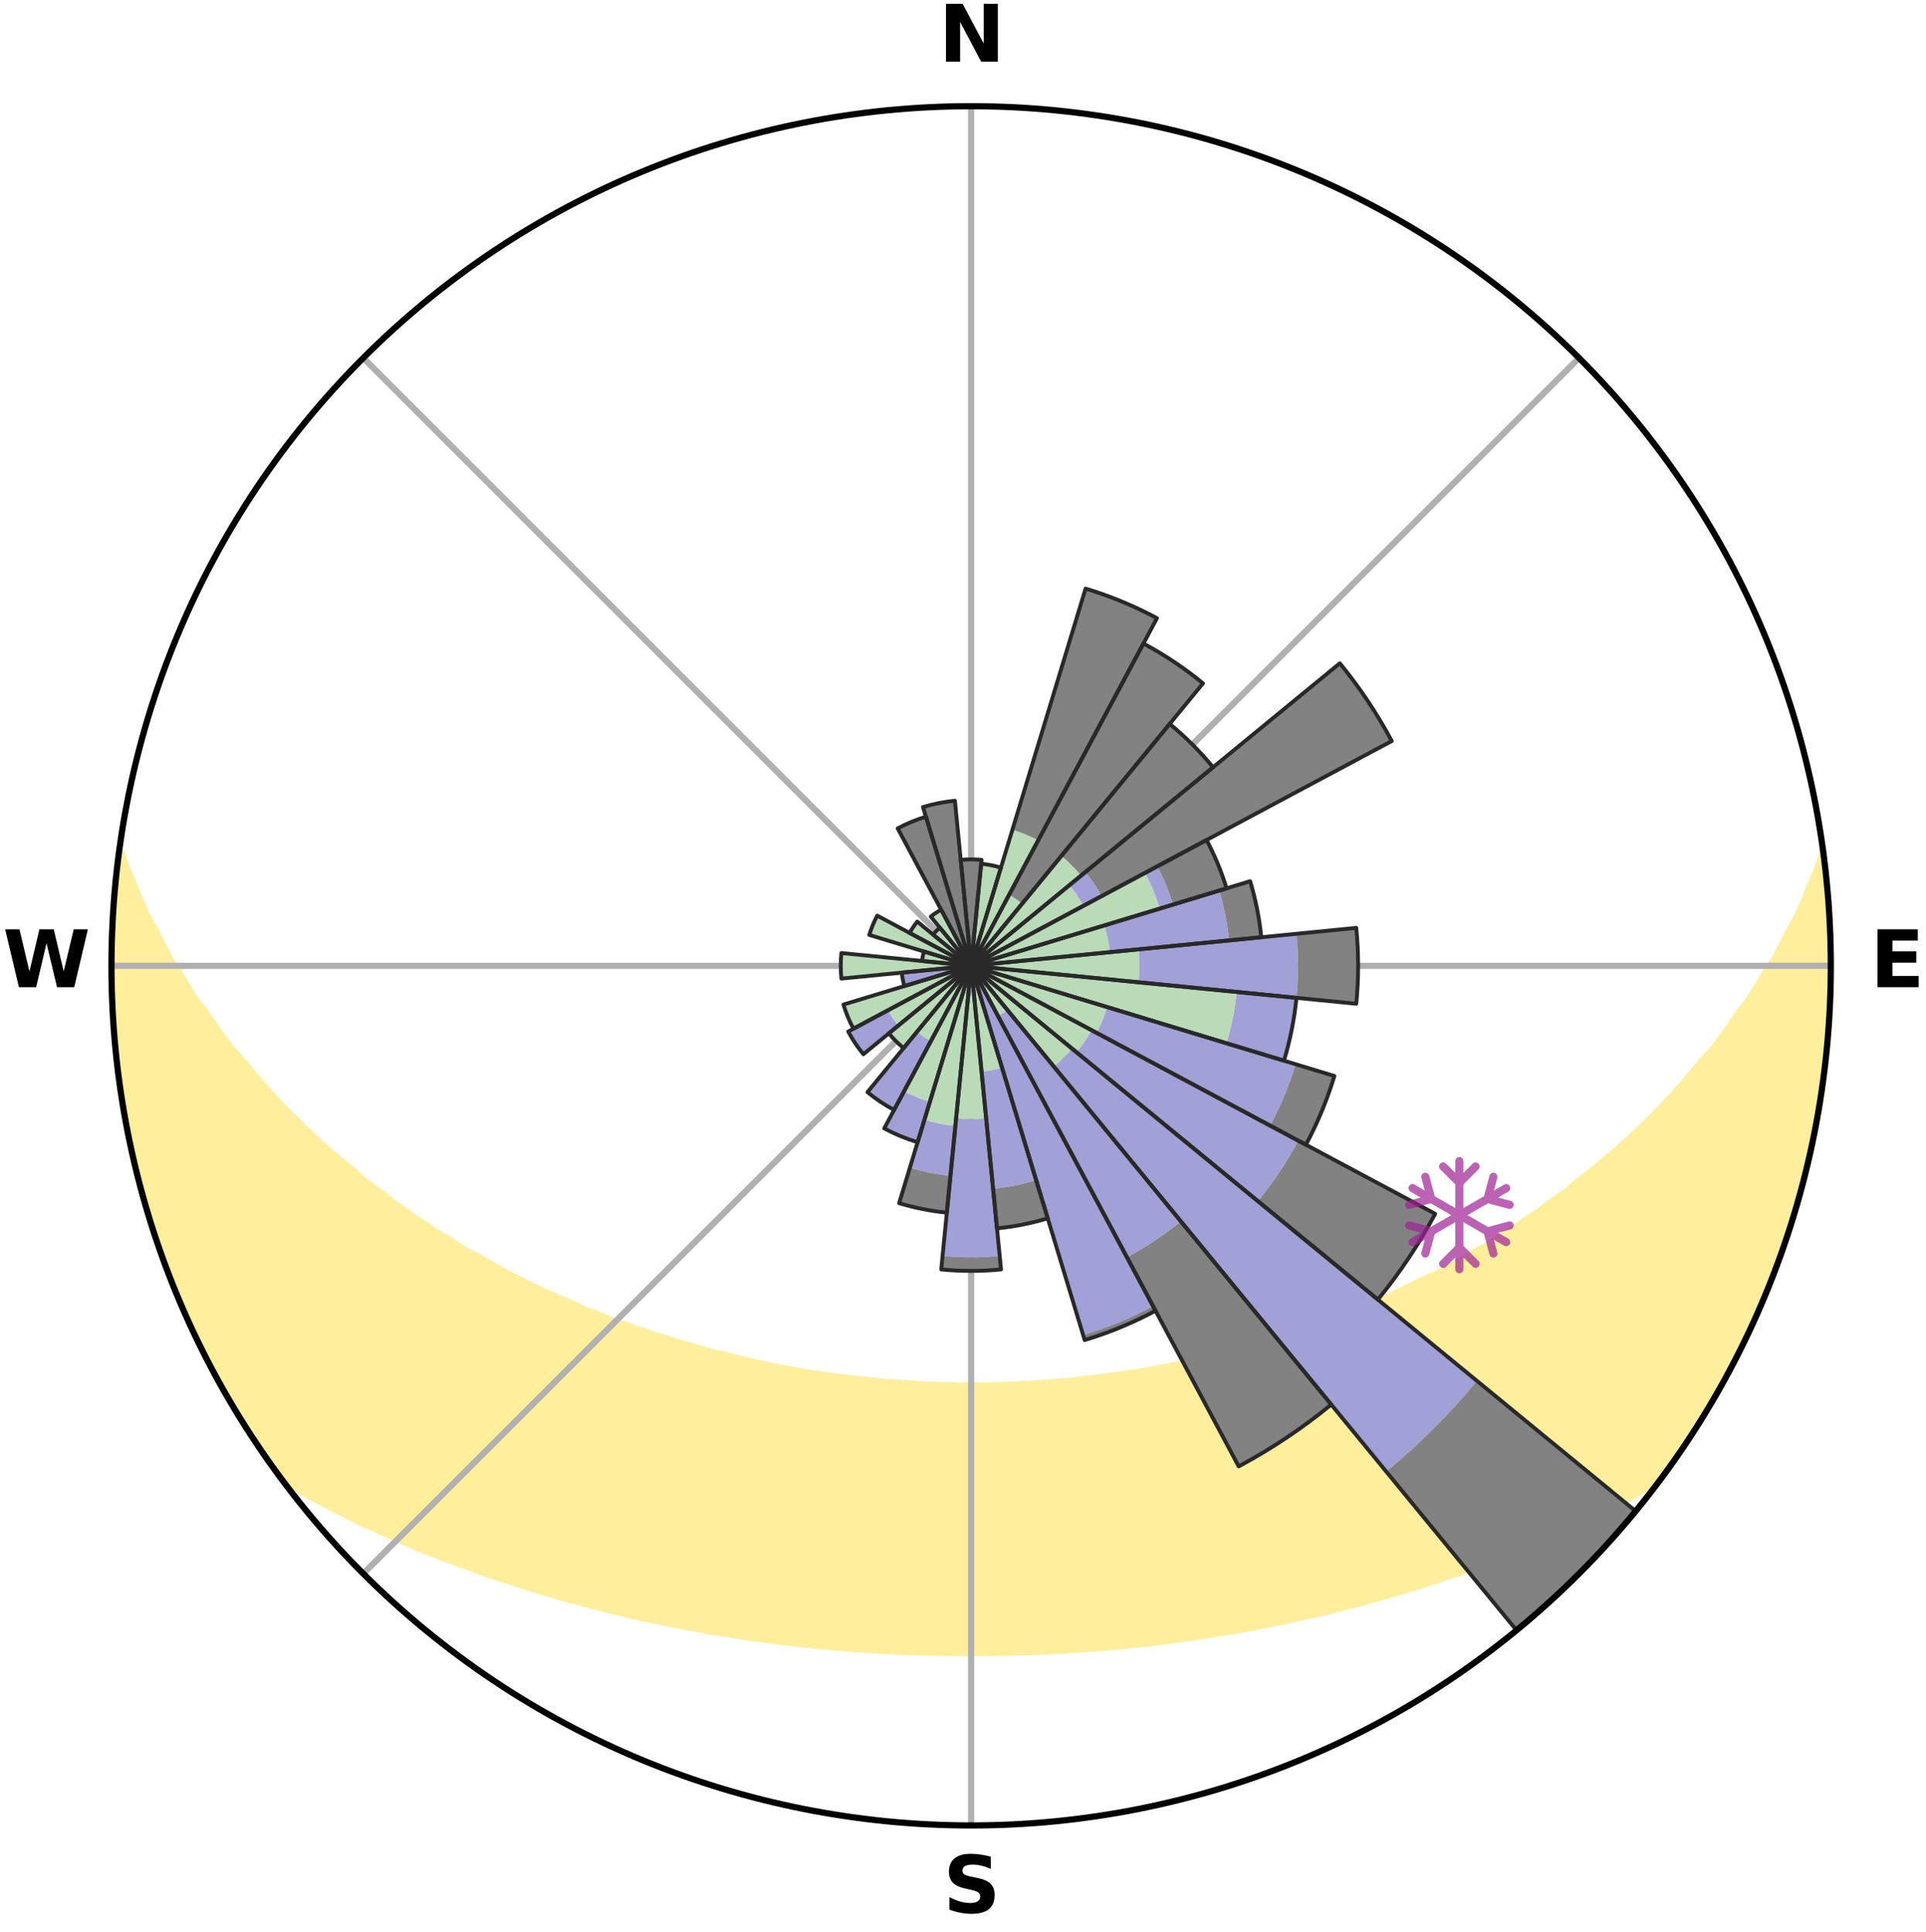 <?xml version="1.0" encoding="utf-8" standalone="no"?>
<!DOCTYPE svg PUBLIC "-//W3C//DTD SVG 1.1//EN"
  "http://www.w3.org/Graphics/SVG/1.1/DTD/svg11.dtd">
<svg xmlns:xlink="http://www.w3.org/1999/xlink" width="248.41pt" height="249.158pt" viewBox="0 0 248.41 249.158" xmlns="http://www.w3.org/2000/svg" version="1.1">
 <title>Ski Rose for Val-d'Irène</title>
 <defs>
  <style type="text/css">*{stroke-linejoin: round; stroke-linecap: butt}</style>
 </defs>
 <g id="figure_1">
  <g id="patch_1">
   <path d="M 0 249.158 
L 248.41 249.158 
L 248.41 0 
L 0 0 
z
" style="fill: #ffffff"/>
  </g>
  <g id="axes_1">
   <g id="patch_2">
    <path d="M 236.135 124.579 
C 236.135 110.018 233.267 95.599 227.695 82.147 
C 222.122 68.695 213.955 56.471 203.659 46.175 
C 193.363 35.879 181.139 27.711 167.687 22.139 
C 154.235 16.567 139.815 13.699 125.255 13.699 
C 110.694 13.699 96.275 16.567 82.823 22.139 
C 69.371 27.711 57.147 35.879 46.851 46.175 
C 36.555 56.471 28.387 68.695 22.815 82.147 
C 17.243 95.599 14.375 110.018 14.375 124.579 
C 14.375 139.14 17.243 153.559 22.815 167.011 
C 28.387 180.463 36.555 192.687 46.851 202.983 
C 57.147 213.279 69.371 221.447 82.823 227.019 
C 96.275 232.591 110.694 235.459 125.255 235.459 
C 139.815 235.459 154.235 232.591 167.687 227.019 
C 181.139 221.447 193.363 213.279 203.659 202.983 
C 213.955 192.687 222.122 180.463 227.695 167.011 
C 233.267 153.559 236.135 139.14 236.135 124.579 
M 125.255 124.579 
C 125.255 124.579 125.255 124.579 125.255 124.579 
C 125.255 124.579 125.255 124.579 125.255 124.579 
C 125.255 124.579 125.255 124.579 125.255 124.579 
C 125.255 124.579 125.255 124.579 125.255 124.579 
C 125.255 124.579 125.255 124.579 125.255 124.579 
C 125.255 124.579 125.255 124.579 125.255 124.579 
C 125.255 124.579 125.255 124.579 125.255 124.579 
C 125.255 124.579 125.255 124.579 125.255 124.579 
C 125.255 124.579 125.255 124.579 125.255 124.579 
C 125.255 124.579 125.255 124.579 125.255 124.579 
C 125.255 124.579 125.255 124.579 125.255 124.579 
C 125.255 124.579 125.255 124.579 125.255 124.579 
C 125.255 124.579 125.255 124.579 125.255 124.579 
C 125.255 124.579 125.255 124.579 125.255 124.579 
C 125.255 124.579 125.255 124.579 125.255 124.579 
C 125.255 124.579 125.255 124.579 125.255 124.579 
z
" style="fill: #ffffff"/>
   </g>
   <g id="PolyCollection_1">
    <defs>
     <path id="m0377061da3" d="M 235.106 -139.041 
L 235.106 -139.041 
L 234.473 -137.023 
L 233.578 -135.009 
L 232.797 -133.043 
L 231.96 -131.105 
L 230.877 -129.191 
L 229.948 -127.321 
L 228.98 -125.484 
L 227.774 -123.684 
L 226.735 -121.922 
L 225.664 -120.195 
L 224.362 -118.517 
L 223.233 -116.868 
L 222.078 -115.256 
L 220.897 -113.682 
L 219.493 -112.172 
L 218.267 -110.678 
L 217.02 -109.223 
L 215.753 -107.806 
L 214.467 -106.429 
L 213.165 -105.09 
L 211.847 -103.79 
L 210.515 -102.529 
L 209.17 -101.307 
L 207.812 -100.124 
L 206.444 -98.98 
L 205.067 -97.874 
L 203.682 -96.807 
L 202.469 -95.71 
L 201.069 -94.715 
L 199.664 -93.758 
L 198.427 -92.763 
L 197.015 -91.876 
L 195.767 -90.946 
L 194.351 -90.129 
L 193.096 -89.263 
L 191.837 -88.428 
L 190.421 -87.71 
L 189.16 -86.936 
L 187.899 -86.191 
L 186.637 -85.475 
L 185.375 -84.786 
L 183.976 -84.221 
L 182.721 -83.589 
L 181.468 -82.983 
L 180.219 -82.403 
L 179.099 -81.75 
L 177.854 -81.219 
L 176.616 -80.713 
L 175.383 -80.23 
L 174.156 -79.769 
L 173.043 -79.23 
L 171.827 -78.812 
L 170.619 -78.416 
L 169.515 -77.938 
L 168.321 -77.581 
L 167.224 -77.142 
L 166.044 -76.822 
L 164.955 -76.419 
L 163.87 -76.034 
L 162.712 -75.764 
L 161.636 -75.412 
L 160.565 -75.077 
L 159.431 -74.852 
L 158.371 -74.546 
L 157.315 -74.255 
L 156.263 -73.979 
L 155.163 -73.805 
L 154.123 -73.555 
L 153.088 -73.317 
L 152.058 -73.091 
L 151.032 -72.878 
L 150.011 -72.676 
L 148.995 -72.486 
L 147.984 -72.306 
L 146.977 -72.136 
L 145.976 -71.976 
L 144.978 -71.826 
L 143.986 -71.685 
L 142.997 -71.553 
L 142.013 -71.429 
L 141.033 -71.313 
L 140.057 -71.204 
L 139.097 -71.055 
L 138.127 -70.964 
L 137.159 -70.881 
L 136.196 -70.804 
L 135.235 -70.733 
L 134.276 -70.669 
L 133.325 -70.581 
L 132.37 -70.532 
L 131.418 -70.488 
L 130.467 -70.45 
L 129.517 -70.417 
L 128.57 -70.378 
L 127.622 -70.359 
L 126.675 -70.346 
L 125.728 -70.337 
L 124.781 -70.337 
L 123.835 -70.347 
L 122.888 -70.368 
L 121.941 -70.391 
L 120.992 -70.42 
L 120.043 -70.453 
L 119.092 -70.492 
L 118.143 -70.561 
L 117.19 -70.615 
L 116.234 -70.674 
L 115.276 -70.739 
L 114.315 -70.81 
L 113.352 -70.888 
L 112.396 -71.017 
L 111.427 -71.112 
L 110.455 -71.213 
L 109.479 -71.322 
L 108.5 -71.438 
L 107.516 -71.563 
L 106.528 -71.696 
L 105.536 -71.838 
L 104.539 -71.988 
L 103.537 -72.149 
L 102.531 -72.319 
L 101.521 -72.499 
L 100.505 -72.69 
L 99.485 -72.892 
L 98.46 -73.106 
L 97.43 -73.332 
L 96.395 -73.57 
L 95.356 -73.821 
L 94.312 -74.086 
L 93.264 -74.364 
L 92.15 -74.564 
L 91.09 -74.869 
L 90.026 -75.19 
L 88.958 -75.527 
L 87.812 -75.783 
L 86.734 -76.151 
L 85.652 -76.537 
L 84.483 -76.841 
L 83.392 -77.262 
L 82.208 -77.601 
L 81.11 -78.06 
L 79.911 -78.437 
L 78.704 -78.833 
L 77.595 -79.352 
L 76.377 -79.791 
L 75.151 -80.251 
L 74.037 -80.835 
L 72.802 -81.341 
L 71.563 -81.871 
L 70.319 -82.425 
L 69.071 -83.005 
L 67.82 -83.611 
L 66.566 -84.243 
L 65.31 -84.902 
L 64.052 -85.589 
L 62.795 -86.303 
L 61.537 -87.047 
L 60.127 -87.732 
L 58.87 -88.535 
L 57.615 -89.368 
L 56.202 -90.151 
L 54.953 -91.047 
L 53.541 -91.897 
L 52.301 -92.858 
L 50.895 -93.778 
L 49.668 -94.805 
L 48.272 -95.796 
L 46.882 -96.826 
L 45.681 -97.954 
L 44.308 -99.057 
L 42.944 -100.198 
L 41.591 -101.377 
L 40.249 -102.595 
L 38.92 -103.852 
L 37.606 -105.148 
L 36.307 -106.482 
L 35.025 -107.856 
L 33.762 -109.268 
L 32.518 -110.719 
L 31.295 -112.209 
L 29.894 -113.714 
L 28.716 -115.283 
L 27.563 -116.891 
L 26.437 -118.535 
L 25.137 -120.208 
L 24.069 -121.929 
L 23.032 -123.687 
L 21.827 -125.482 
L 20.86 -127.313 
L 19.931 -129.178 
L 18.847 -131.087 
L 18.008 -133.02 
L 17.222 -134.981 
L 16.317 -136.991 
L 15.674 -139.006 
L 15.334 -139.05 
L 15.334 -139.05 
L 15.107 -137.129 
L 14.913 -135.204 
L 14.834 -133.269 
L 14.617 -131.346 
L 14.522 -129.414 
L 14.459 -127.48 
L 14.429 -125.546 
L 14.431 -123.612 
L 14.551 -121.68 
L 14.533 -119.745 
L 14.632 -117.813 
L 14.762 -115.883 
L 14.923 -113.955 
L 15.114 -112.03 
L 15.336 -110.108 
L 15.681 -108.203 
L 15.965 -106.29 
L 16.278 -104.381 
L 16.717 -102.497 
L 17.024 -100.585 
L 17.497 -98.709 
L 17.933 -96.824 
L 18.496 -94.972 
L 18.994 -93.103 
L 19.522 -91.242 
L 20.179 -89.421 
L 20.769 -87.579 
L 21.446 -85.766 
L 22.098 -83.944 
L 22.876 -82.172 
L 23.591 -80.374 
L 24.391 -78.613 
L 25.26 -76.884 
L 26.073 -75.129 
L 26.92 -73.389 
L 27.857 -71.696 
L 28.765 -69.988 
L 29.728 -68.31 
L 30.73 -66.654 
L 31.75 -65.01 
L 32.806 -63.389 
L 33.886 -61.783 
L 34.986 -60.191 
L 36.127 -58.628 
L 37.847 -57.509 
L 39.591 -56.439 
L 41.411 -55.464 
L 43.246 -54.537 
L 45.032 -53.604 
L 46.823 -52.71 
L 48.669 -51.902 
L 50.462 -51.08 
L 52.254 -50.293 
L 54.044 -49.539 
L 55.831 -48.816 
L 57.613 -48.124 
L 59.391 -47.462 
L 61.163 -46.829 
L 62.89 -46.175 
L 64.65 -45.597 
L 66.403 -45.046 
L 68.114 -44.471 
L 69.853 -43.969 
L 71.554 -43.446 
L 73.248 -42.944 
L 74.965 -42.513 
L 76.647 -42.059 
L 78.321 -41.625 
L 79.991 -41.214 
L 81.654 -40.822 
L 83.311 -40.452 
L 84.96 -40.099 
L 86.604 -39.768 
L 88.24 -39.451 
L 89.871 -39.156 
L 91.481 -38.84 
L 93.1 -38.576 
L 94.713 -38.33 
L 96.308 -38.067 
L 97.909 -37.85 
L 99.505 -37.651 
L 101.088 -37.436 
L 102.673 -37.262 
L 104.248 -37.078 
L 105.825 -36.934 
L 107.392 -36.78 
L 108.957 -36.641 
L 110.521 -36.532 
L 112.079 -36.421 
L 113.638 -36.339 
L 115.191 -36.254 
L 116.743 -36.183 
L 118.294 -36.133 
L 119.842 -36.087 
L 121.39 -36.055 
L 122.936 -36.042 
L 124.482 -36.034 
L 126.028 -36.033 
L 127.573 -36.039 
L 129.12 -36.058 
L 130.667 -36.09 
L 132.216 -36.125 
L 133.766 -36.183 
L 135.318 -36.255 
L 136.873 -36.328 
L 138.429 -36.426 
L 139.988 -36.538 
L 141.553 -36.643 
L 143.117 -36.782 
L 144.689 -36.917 
L 146.26 -37.085 
L 147.842 -37.241 
L 149.421 -37.44 
L 151.011 -37.628 
L 152.598 -37.858 
L 154.2 -38.072 
L 155.795 -38.335 
L 157.407 -38.584 
L 159.026 -38.845 
L 160.65 -39.126 
L 162.265 -39.461 
L 163.903 -39.773 
L 165.545 -40.109 
L 167.196 -40.458 
L 168.851 -40.832 
L 170.515 -41.221 
L 172.182 -41.635 
L 173.859 -42.066 
L 175.568 -42.476 
L 177.255 -42.955 
L 178.951 -43.454 
L 180.683 -43.93 
L 182.388 -44.481 
L 184.135 -45.007 
L 185.853 -45.606 
L 187.613 -46.184 
L 189.38 -46.788 
L 191.109 -47.473 
L 192.886 -48.135 
L 194.669 -48.827 
L 196.455 -49.55 
L 198.245 -50.304 
L 200.036 -51.091 
L 201.883 -51.861 
L 203.677 -52.718 
L 205.468 -53.612 
L 207.308 -54.499 
L 209.086 -55.474 
L 210.908 -56.447 
L 212.653 -57.516 
L 214.372 -58.636 
L 215.519 -60.194 
L 216.631 -61.778 
L 217.714 -63.382 
L 218.755 -65.013 
L 219.736 -66.681 
L 220.765 -68.319 
L 221.733 -69.994 
L 222.658 -71.694 
L 223.507 -73.432 
L 224.457 -75.119 
L 225.311 -76.855 
L 226.095 -78.624 
L 226.885 -80.389 
L 227.628 -82.175 
L 228.414 -83.943 
L 229.072 -85.763 
L 229.728 -87.583 
L 230.401 -89.398 
L 230.92 -91.263 
L 231.551 -93.093 
L 231.98 -94.982 
L 232.525 -96.837 
L 233.012 -98.709 
L 233.478 -100.587 
L 233.903 -102.474 
L 234.12 -104.402 
L 234.462 -106.304 
L 234.765 -108.213 
L 235.033 -110.127 
L 235.262 -112.045 
L 235.624 -113.952 
L 235.785 -115.88 
L 235.902 -117.812 
L 235.993 -119.744 
L 236.038 -121.678 
L 236.047 -123.612 
L 236.02 -125.546 
L 235.973 -127.478 
L 235.878 -129.409 
L 235.921 -131.348 
L 235.773 -133.277 
L 235.578 -135.202 
L 235.353 -137.123 
L 235.106 -139.041 
z
" style="stroke: #ffee9c"/>
    </defs>
    <g clip-path="url(#p9f4dd6cc0e)">
     <use xlink:href="#m0377061da3" x="0" y="249.158" style="fill: #ffee9c; stroke: #ffee9c"/>
    </g>
   </g>
   <g id="matplotlib.axis_1">
    <g id="xtick_1">
     <g id="line2d_1">
      <path d="M 125.255 124.579 
L 125.255 13.699 
" clip-path="url(#p9f4dd6cc0e)" style="fill: none; stroke: #b0b0b0; stroke-width: 0.8; stroke-linecap: square"/>
     </g>
     <g id="text_1">
      <!-- N -->
      <g transform="translate(121.07 7.958) scale(0.1 -0.1)">
       <defs>
        <path id="DejaVuSans-Bold-4e" d="M 588 4666 
L 1931 4666 
L 3628 1466 
L 3628 4666 
L 4769 4666 
L 4769 0 
L 3425 0 
L 1728 3200 
L 1728 0 
L 588 0 
L 588 4666 
z
" transform="scale(0.016)"/>
       </defs>
       <use xlink:href="#DejaVuSans-Bold-4e"/>
      </g>
     </g>
    </g>
    <g id="xtick_2">
     <g id="line2d_2">
      <path d="M 125.255 124.579 
L 203.659 46.175 
" clip-path="url(#p9f4dd6cc0e)" style="fill: none; stroke: #b0b0b0; stroke-width: 0.8; stroke-linecap: square"/>
     </g>
    </g>
    <g id="xtick_3">
     <g id="line2d_3">
      <path d="M 125.255 124.579 
L 236.135 124.579 
" clip-path="url(#p9f4dd6cc0e)" style="fill: none; stroke: #b0b0b0; stroke-width: 0.8; stroke-linecap: square"/>
     </g>
     <g id="text_2">
      <!-- E -->
      <g transform="translate(241.219 127.338) scale(0.1 -0.1)">
       <defs>
        <path id="DejaVuSans-Bold-45" d="M 588 4666 
L 3834 4666 
L 3834 3756 
L 1791 3756 
L 1791 2888 
L 3713 2888 
L 3713 1978 
L 1791 1978 
L 1791 909 
L 3903 909 
L 3903 0 
L 588 0 
L 588 4666 
z
" transform="scale(0.016)"/>
       </defs>
       <use xlink:href="#DejaVuSans-Bold-45"/>
      </g>
     </g>
    </g>
    <g id="xtick_4">
     <g id="line2d_4">
      <path d="M 125.255 124.579 
L 203.659 202.983 
" clip-path="url(#p9f4dd6cc0e)" style="fill: none; stroke: #b0b0b0; stroke-width: 0.8; stroke-linecap: square"/>
     </g>
    </g>
    <g id="xtick_5">
     <g id="line2d_5">
      <path d="M 125.255 124.579 
L 125.255 235.459 
" clip-path="url(#p9f4dd6cc0e)" style="fill: none; stroke: #b0b0b0; stroke-width: 0.8; stroke-linecap: square"/>
     </g>
     <g id="text_3">
      <!-- S -->
      <g transform="translate(121.654 246.718) scale(0.1 -0.1)">
       <defs>
        <path id="DejaVuSans-Bold-53" d="M 3834 4519 
L 3834 3531 
Q 3450 3703 3084 3790 
Q 2719 3878 2394 3878 
Q 1963 3878 1756 3759 
Q 1550 3641 1550 3391 
Q 1550 3203 1689 3098 
Q 1828 2994 2194 2919 
L 2706 2816 
Q 3484 2659 3812 2340 
Q 4141 2022 4141 1434 
Q 4141 663 3683 286 
Q 3225 -91 2284 -91 
Q 1841 -91 1394 -6 
Q 947 78 500 244 
L 500 1259 
Q 947 1022 1364 901 
Q 1781 781 2169 781 
Q 2563 781 2772 912 
Q 2981 1044 2981 1288 
Q 2981 1506 2839 1625 
Q 2697 1744 2272 1838 
L 1806 1941 
Q 1106 2091 782 2419 
Q 459 2747 459 3303 
Q 459 4000 909 4375 
Q 1359 4750 2203 4750 
Q 2588 4750 2994 4692 
Q 3400 4634 3834 4519 
z
" transform="scale(0.016)"/>
       </defs>
       <use xlink:href="#DejaVuSans-Bold-53"/>
      </g>
     </g>
    </g>
    <g id="xtick_6">
     <g id="line2d_6">
      <path d="M 125.255 124.579 
L 46.851 202.983 
" clip-path="url(#p9f4dd6cc0e)" style="fill: none; stroke: #b0b0b0; stroke-width: 0.8; stroke-linecap: square"/>
     </g>
    </g>
    <g id="xtick_7">
     <g id="line2d_7">
      <path d="M 125.255 124.579 
L 14.375 124.579 
" clip-path="url(#p9f4dd6cc0e)" style="fill: none; stroke: #b0b0b0; stroke-width: 0.8; stroke-linecap: square"/>
     </g>
     <g id="text_4">
      <!-- W -->
      <g transform="translate(0.36 127.338) scale(0.1 -0.1)">
       <defs>
        <path id="DejaVuSans-Bold-57" d="M 191 4666 
L 1344 4666 
L 2150 1275 
L 2950 4666 
L 4109 4666 
L 4909 1275 
L 5716 4666 
L 6859 4666 
L 5759 0 
L 4372 0 
L 3525 3547 
L 2688 0 
L 1300 0 
L 191 4666 
z
" transform="scale(0.016)"/>
       </defs>
       <use xlink:href="#DejaVuSans-Bold-57"/>
      </g>
     </g>
    </g>
    <g id="xtick_8">
     <g id="line2d_8">
      <path d="M 125.255 124.579 
L 46.851 46.175 
" clip-path="url(#p9f4dd6cc0e)" style="fill: none; stroke: #b0b0b0; stroke-width: 0.8; stroke-linecap: square"/>
     </g>
    </g>
   </g>
   <g id="matplotlib.axis_2"/>
   <g id="patch_3">
    <path d="M 125.255 124.579 
C 125.255 124.579 125.255 124.579 125.255 124.579 
C 125.255 124.579 125.255 124.579 125.255 124.579 
L 125.255 124.579 
C 125.255 124.579 125.255 124.579 125.255 124.579 
C 125.255 124.579 125.255 124.579 125.255 124.579 
z
" clip-path="url(#p9f4dd6cc0e)" style="fill: #d9d9d9"/>
   </g>
   <g id="patch_4">
    <path d="M 125.255 124.579 
C 125.255 124.579 125.255 124.579 125.255 124.579 
C 125.255 124.579 125.255 124.579 125.255 124.579 
L 125.255 124.579 
C 125.255 124.579 125.255 124.579 125.255 124.579 
C 125.255 124.579 125.255 124.579 125.255 124.579 
z
" clip-path="url(#p9f4dd6cc0e)" style="fill: #d9d9d9"/>
   </g>
   <g id="patch_5">
    <path d="M 125.255 124.579 
C 125.255 124.579 125.255 124.579 125.255 124.579 
C 125.255 124.579 125.255 124.579 125.255 124.579 
L 125.255 124.579 
C 125.255 124.579 125.255 124.579 125.255 124.579 
C 125.255 124.579 125.255 124.579 125.255 124.579 
z
" clip-path="url(#p9f4dd6cc0e)" style="fill: #d9d9d9"/>
   </g>
   <g id="patch_6">
    <path d="M 125.255 124.579 
C 125.255 124.579 125.255 124.579 125.255 124.579 
C 125.255 124.579 125.255 124.579 125.255 124.579 
L 125.255 124.579 
C 125.255 124.579 125.255 124.579 125.255 124.579 
C 125.255 124.579 125.255 124.579 125.255 124.579 
z
" clip-path="url(#p9f4dd6cc0e)" style="fill: #d9d9d9"/>
   </g>
   <g id="patch_7">
    <path d="M 125.255 124.579 
C 125.255 124.579 125.255 124.579 125.255 124.579 
C 125.255 124.579 125.255 124.579 125.255 124.579 
L 125.255 124.579 
C 125.255 124.579 125.255 124.579 125.255 124.579 
C 125.255 124.579 125.255 124.579 125.255 124.579 
z
" clip-path="url(#p9f4dd6cc0e)" style="fill: #d9d9d9"/>
   </g>
   <g id="patch_8">
    <path d="M 125.255 124.579 
C 125.255 124.579 125.255 124.579 125.255 124.579 
C 125.255 124.579 125.255 124.579 125.255 124.579 
L 125.255 124.579 
C 125.255 124.579 125.255 124.579 125.255 124.579 
C 125.255 124.579 125.255 124.579 125.255 124.579 
z
" clip-path="url(#p9f4dd6cc0e)" style="fill: #d9d9d9"/>
   </g>
   <g id="patch_9">
    <path d="M 125.255 124.579 
C 125.255 124.579 125.255 124.579 125.255 124.579 
C 125.255 124.579 125.255 124.579 125.255 124.579 
L 125.255 124.579 
C 125.255 124.579 125.255 124.579 125.255 124.579 
C 125.255 124.579 125.255 124.579 125.255 124.579 
z
" clip-path="url(#p9f4dd6cc0e)" style="fill: #d9d9d9"/>
   </g>
   <g id="patch_10">
    <path d="M 125.255 124.579 
C 125.255 124.579 125.255 124.579 125.255 124.579 
C 125.255 124.579 125.255 124.579 125.255 124.579 
L 125.255 124.579 
C 125.255 124.579 125.255 124.579 125.255 124.579 
C 125.255 124.579 125.255 124.579 125.255 124.579 
z
" clip-path="url(#p9f4dd6cc0e)" style="fill: #d9d9d9"/>
   </g>
   <g id="patch_11">
    <path d="M 125.255 124.579 
C 125.255 124.579 125.255 124.579 125.255 124.579 
C 125.255 124.579 125.255 124.579 125.255 124.579 
L 125.255 124.579 
C 125.255 124.579 125.255 124.579 125.255 124.579 
C 125.255 124.579 125.255 124.579 125.255 124.579 
z
" clip-path="url(#p9f4dd6cc0e)" style="fill: #d9d9d9"/>
   </g>
   <g id="patch_12">
    <path d="M 125.255 124.579 
C 125.255 124.579 125.255 124.579 125.255 124.579 
C 125.255 124.579 125.255 124.579 125.255 124.579 
L 125.255 124.579 
C 125.255 124.579 125.255 124.579 125.255 124.579 
C 125.255 124.579 125.255 124.579 125.255 124.579 
z
" clip-path="url(#p9f4dd6cc0e)" style="fill: #d9d9d9"/>
   </g>
   <g id="patch_13">
    <path d="M 125.255 124.579 
C 125.255 124.579 125.255 124.579 125.255 124.579 
C 125.255 124.579 125.255 124.579 125.255 124.579 
L 125.255 124.579 
C 125.255 124.579 125.255 124.579 125.255 124.579 
C 125.255 124.579 125.255 124.579 125.255 124.579 
z
" clip-path="url(#p9f4dd6cc0e)" style="fill: #d9d9d9"/>
   </g>
   <g id="patch_14">
    <path d="M 125.255 124.579 
C 125.255 124.579 125.255 124.579 125.255 124.579 
C 125.255 124.579 125.255 124.579 125.255 124.579 
L 125.255 124.579 
C 125.255 124.579 125.255 124.579 125.255 124.579 
C 125.255 124.579 125.255 124.579 125.255 124.579 
z
" clip-path="url(#p9f4dd6cc0e)" style="fill: #d9d9d9"/>
   </g>
   <g id="patch_15">
    <path d="M 125.255 124.579 
C 125.255 124.579 125.255 124.579 125.255 124.579 
C 125.255 124.579 125.255 124.579 125.255 124.579 
L 125.255 124.579 
C 125.255 124.579 125.255 124.579 125.255 124.579 
C 125.255 124.579 125.255 124.579 125.255 124.579 
z
" clip-path="url(#p9f4dd6cc0e)" style="fill: #d9d9d9"/>
   </g>
   <g id="patch_16">
    <path d="M 125.255 124.579 
C 125.255 124.579 125.255 124.579 125.255 124.579 
C 125.255 124.579 125.255 124.579 125.255 124.579 
L 125.255 124.579 
C 125.255 124.579 125.255 124.579 125.255 124.579 
C 125.255 124.579 125.255 124.579 125.255 124.579 
z
" clip-path="url(#p9f4dd6cc0e)" style="fill: #d9d9d9"/>
   </g>
   <g id="patch_17">
    <path d="M 125.255 124.579 
C 125.255 124.579 125.255 124.579 125.255 124.579 
C 125.255 124.579 125.255 124.579 125.255 124.579 
L 125.255 124.579 
C 125.255 124.579 125.255 124.579 125.255 124.579 
C 125.255 124.579 125.255 124.579 125.255 124.579 
z
" clip-path="url(#p9f4dd6cc0e)" style="fill: #d9d9d9"/>
   </g>
   <g id="patch_18">
    <path d="M 125.255 124.579 
C 125.255 124.579 125.255 124.579 125.255 124.579 
C 125.255 124.579 125.255 124.579 125.255 124.579 
L 125.255 124.579 
C 125.255 124.579 125.255 124.579 125.255 124.579 
C 125.255 124.579 125.255 124.579 125.255 124.579 
z
" clip-path="url(#p9f4dd6cc0e)" style="fill: #d9d9d9"/>
   </g>
   <g id="patch_19">
    <path d="M 125.255 124.579 
C 125.255 124.579 125.255 124.579 125.255 124.579 
C 125.255 124.579 125.255 124.579 125.255 124.579 
L 125.255 124.579 
C 125.255 124.579 125.255 124.579 125.255 124.579 
C 125.255 124.579 125.255 124.579 125.255 124.579 
z
" clip-path="url(#p9f4dd6cc0e)" style="fill: #d9d9d9"/>
   </g>
   <g id="patch_20">
    <path d="M 125.255 124.579 
C 125.255 124.579 125.255 124.579 125.255 124.579 
C 125.255 124.579 125.255 124.579 125.255 124.579 
L 125.255 124.579 
C 125.255 124.579 125.255 124.579 125.255 124.579 
C 125.255 124.579 125.255 124.579 125.255 124.579 
z
" clip-path="url(#p9f4dd6cc0e)" style="fill: #d9d9d9"/>
   </g>
   <g id="patch_21">
    <path d="M 125.255 124.579 
C 125.255 124.579 125.255 124.579 125.255 124.579 
C 125.255 124.579 125.255 124.579 125.255 124.579 
L 125.255 124.579 
C 125.255 124.579 125.255 124.579 125.255 124.579 
C 125.255 124.579 125.255 124.579 125.255 124.579 
z
" clip-path="url(#p9f4dd6cc0e)" style="fill: #d9d9d9"/>
   </g>
   <g id="patch_22">
    <path d="M 125.255 124.579 
C 125.255 124.579 125.255 124.579 125.255 124.579 
C 125.255 124.579 125.255 124.579 125.255 124.579 
L 125.255 124.579 
C 125.255 124.579 125.255 124.579 125.255 124.579 
C 125.255 124.579 125.255 124.579 125.255 124.579 
z
" clip-path="url(#p9f4dd6cc0e)" style="fill: #d9d9d9"/>
   </g>
   <g id="patch_23">
    <path d="M 125.255 124.579 
C 125.255 124.579 125.255 124.579 125.255 124.579 
C 125.255 124.579 125.255 124.579 125.255 124.579 
L 125.255 124.579 
C 125.255 124.579 125.255 124.579 125.255 124.579 
C 125.255 124.579 125.255 124.579 125.255 124.579 
z
" clip-path="url(#p9f4dd6cc0e)" style="fill: #d9d9d9"/>
   </g>
   <g id="patch_24">
    <path d="M 125.255 124.579 
C 125.255 124.579 125.255 124.579 125.255 124.579 
C 125.255 124.579 125.255 124.579 125.255 124.579 
L 125.255 124.579 
C 125.255 124.579 125.255 124.579 125.255 124.579 
C 125.255 124.579 125.255 124.579 125.255 124.579 
z
" clip-path="url(#p9f4dd6cc0e)" style="fill: #d9d9d9"/>
   </g>
   <g id="patch_25">
    <path d="M 125.255 124.579 
C 125.255 124.579 125.255 124.579 125.255 124.579 
C 125.255 124.579 125.255 124.579 125.255 124.579 
L 125.255 124.579 
C 125.255 124.579 125.255 124.579 125.255 124.579 
C 125.255 124.579 125.255 124.579 125.255 124.579 
z
" clip-path="url(#p9f4dd6cc0e)" style="fill: #d9d9d9"/>
   </g>
   <g id="patch_26">
    <path d="M 125.255 124.579 
C 125.255 124.579 125.255 124.579 125.255 124.579 
C 125.255 124.579 125.255 124.579 125.255 124.579 
L 125.255 124.579 
C 125.255 124.579 125.255 124.579 125.255 124.579 
C 125.255 124.579 125.255 124.579 125.255 124.579 
z
" clip-path="url(#p9f4dd6cc0e)" style="fill: #d9d9d9"/>
   </g>
   <g id="patch_27">
    <path d="M 125.255 124.579 
C 125.255 124.579 125.255 124.579 125.255 124.579 
C 125.255 124.579 125.255 124.579 125.255 124.579 
L 125.255 124.579 
C 125.255 124.579 125.255 124.579 125.255 124.579 
C 125.255 124.579 125.255 124.579 125.255 124.579 
z
" clip-path="url(#p9f4dd6cc0e)" style="fill: #d9d9d9"/>
   </g>
   <g id="patch_28">
    <path d="M 125.255 124.579 
C 125.255 124.579 125.255 124.579 125.255 124.579 
C 125.255 124.579 125.255 124.579 125.255 124.579 
L 125.255 124.579 
C 125.255 124.579 125.255 124.579 125.255 124.579 
C 125.255 124.579 125.255 124.579 125.255 124.579 
z
" clip-path="url(#p9f4dd6cc0e)" style="fill: #d9d9d9"/>
   </g>
   <g id="patch_29">
    <path d="M 125.255 124.579 
C 125.255 124.579 125.255 124.579 125.255 124.579 
C 125.255 124.579 125.255 124.579 125.255 124.579 
L 125.255 124.579 
C 125.255 124.579 125.255 124.579 125.255 124.579 
C 125.255 124.579 125.255 124.579 125.255 124.579 
z
" clip-path="url(#p9f4dd6cc0e)" style="fill: #d9d9d9"/>
   </g>
   <g id="patch_30">
    <path d="M 125.255 124.579 
C 125.255 124.579 125.255 124.579 125.255 124.579 
C 125.255 124.579 125.255 124.579 125.255 124.579 
L 125.255 124.579 
C 125.255 124.579 125.255 124.579 125.255 124.579 
C 125.255 124.579 125.255 124.579 125.255 124.579 
z
" clip-path="url(#p9f4dd6cc0e)" style="fill: #d9d9d9"/>
   </g>
   <g id="patch_31">
    <path d="M 125.255 124.579 
C 125.255 124.579 125.255 124.579 125.255 124.579 
C 125.255 124.579 125.255 124.579 125.255 124.579 
L 125.255 124.579 
C 125.255 124.579 125.255 124.579 125.255 124.579 
C 125.255 124.579 125.255 124.579 125.255 124.579 
z
" clip-path="url(#p9f4dd6cc0e)" style="fill: #d9d9d9"/>
   </g>
   <g id="patch_32">
    <path d="M 125.255 124.579 
C 125.255 124.579 125.255 124.579 125.255 124.579 
C 125.255 124.579 125.255 124.579 125.255 124.579 
L 125.255 124.579 
C 125.255 124.579 125.255 124.579 125.255 124.579 
C 125.255 124.579 125.255 124.579 125.255 124.579 
z
" clip-path="url(#p9f4dd6cc0e)" style="fill: #d9d9d9"/>
   </g>
   <g id="patch_33">
    <path d="M 125.255 124.579 
C 125.255 124.579 125.255 124.579 125.255 124.579 
C 125.255 124.579 125.255 124.579 125.255 124.579 
L 125.255 124.579 
C 125.255 124.579 125.255 124.579 125.255 124.579 
C 125.255 124.579 125.255 124.579 125.255 124.579 
z
" clip-path="url(#p9f4dd6cc0e)" style="fill: #d9d9d9"/>
   </g>
   <g id="patch_34">
    <path d="M 125.255 124.579 
C 125.255 124.579 125.255 124.579 125.255 124.579 
C 125.255 124.579 125.255 124.579 125.255 124.579 
L 125.255 124.579 
C 125.255 124.579 125.255 124.579 125.255 124.579 
C 125.255 124.579 125.255 124.579 125.255 124.579 
z
" clip-path="url(#p9f4dd6cc0e)" style="fill: #d9d9d9"/>
   </g>
   <g id="patch_35">
    <path d="M 125.255 124.579 
C 125.255 124.579 125.255 124.579 125.255 124.579 
C 125.255 124.579 125.255 124.579 125.255 124.579 
L 125.255 124.579 
C 125.255 124.579 125.255 124.579 125.255 124.579 
C 125.255 124.579 125.255 124.579 125.255 124.579 
z
" clip-path="url(#p9f4dd6cc0e)" style="fill: #badbb8"/>
   </g>
   <g id="patch_36">
    <path d="M 125.255 124.579 
C 125.255 124.579 125.255 124.579 125.255 124.579 
C 125.255 124.579 125.255 124.579 125.255 124.579 
L 129.096 111.918 
C 128.681 111.792 128.261 111.687 127.836 111.602 
C 127.411 111.518 126.983 111.454 126.552 111.412 
z
" clip-path="url(#p9f4dd6cc0e)" style="fill: #badbb8"/>
   </g>
   <g id="patch_37">
    <path d="M 125.255 124.579 
C 125.255 124.579 125.255 124.579 125.255 124.579 
C 125.255 124.579 125.255 124.579 125.255 124.579 
L 133.904 108.398 
C 133.374 108.115 132.831 107.858 132.276 107.628 
C 131.721 107.398 131.156 107.195 130.581 107.021 
z
" clip-path="url(#p9f4dd6cc0e)" style="fill: #badbb8"/>
   </g>
   <g id="patch_38">
    <path d="M 125.255 124.579 
C 125.255 124.579 125.255 124.579 125.255 124.579 
C 125.255 124.579 125.255 124.579 125.255 124.579 
L 131.839 116.556 
C 131.577 116.34 131.304 116.138 131.021 115.949 
C 130.739 115.76 130.447 115.586 130.148 115.425 
z
" clip-path="url(#p9f4dd6cc0e)" style="fill: #badbb8"/>
   </g>
   <g id="patch_39">
    <path d="M 125.255 124.579 
C 125.255 124.579 125.255 124.579 125.255 124.579 
C 125.255 124.579 125.255 124.579 125.255 124.579 
L 139.438 112.939 
C 139.057 112.475 138.653 112.03 138.229 111.605 
C 137.804 111.18 137.359 110.777 136.895 110.396 
z
" clip-path="url(#p9f4dd6cc0e)" style="fill: #badbb8"/>
   </g>
   <g id="patch_40">
    <path d="M 125.255 124.579 
C 125.255 124.579 125.255 124.579 125.255 124.579 
C 125.255 124.579 125.255 124.579 125.255 124.579 
L 139.728 116.843 
C 139.475 116.369 139.198 115.908 138.9 115.462 
C 138.602 115.015 138.281 114.583 137.941 114.168 
z
" clip-path="url(#p9f4dd6cc0e)" style="fill: #badbb8"/>
   </g>
   <g id="patch_41">
    <path d="M 125.255 124.579 
C 125.255 124.579 125.255 124.579 125.255 124.579 
C 125.255 124.579 125.255 124.579 125.255 124.579 
L 149.584 117.199 
C 149.342 116.403 149.062 115.619 148.743 114.85 
C 148.425 114.081 148.069 113.328 147.677 112.594 
z
" clip-path="url(#p9f4dd6cc0e)" style="fill: #badbb8"/>
   </g>
   <g id="patch_42">
    <path d="M 125.255 124.579 
C 125.255 124.579 125.255 124.579 125.255 124.579 
C 125.255 124.579 125.255 124.579 125.255 124.579 
L 143.146 122.817 
C 143.088 122.231 143.001 121.649 142.887 121.072 
C 142.772 120.495 142.629 119.924 142.458 119.361 
z
" clip-path="url(#p9f4dd6cc0e)" style="fill: #badbb8"/>
   </g>
   <g id="patch_43">
    <path d="M 125.255 124.579 
C 125.255 124.579 125.255 124.579 125.255 124.579 
C 125.255 124.579 125.255 124.579 125.255 124.579 
L 146.86 126.707 
C 146.93 126 146.964 125.29 146.964 124.579 
C 146.964 123.868 146.93 123.158 146.86 122.451 
z
" clip-path="url(#p9f4dd6cc0e)" style="fill: #badbb8"/>
   </g>
   <g id="patch_44">
    <path d="M 125.255 124.579 
C 125.255 124.579 125.255 124.579 125.255 124.579 
C 125.255 124.579 125.255 124.579 125.255 124.579 
L 158.196 134.572 
C 158.523 133.494 158.797 132.4 159.017 131.295 
C 159.237 130.19 159.402 129.075 159.513 127.953 
z
" clip-path="url(#p9f4dd6cc0e)" style="fill: #badbb8"/>
   </g>
   <g id="patch_45">
    <path d="M 125.255 124.579 
C 125.255 124.579 125.255 124.579 125.255 124.579 
C 125.255 124.579 125.255 124.579 125.255 124.579 
L 141.436 133.228 
C 141.719 132.699 141.976 132.155 142.206 131.601 
C 142.436 131.046 142.638 130.48 142.813 129.905 
z
" clip-path="url(#p9f4dd6cc0e)" style="fill: #badbb8"/>
   </g>
   <g id="patch_46">
    <path d="M 125.255 124.579 
C 125.255 124.579 125.255 124.579 125.255 124.579 
C 125.255 124.579 125.255 124.579 125.255 124.579 
L 138.859 135.744 
C 139.224 135.298 139.568 134.835 139.888 134.356 
C 140.208 133.877 140.504 133.383 140.776 132.875 
z
" clip-path="url(#p9f4dd6cc0e)" style="fill: #badbb8"/>
   </g>
   <g id="patch_47">
    <path d="M 125.255 124.579 
C 125.255 124.579 125.255 124.579 125.255 124.579 
C 125.255 124.579 125.255 124.579 125.255 124.579 
L 135.923 137.578 
C 136.348 137.229 136.756 136.859 137.146 136.47 
C 137.535 136.081 137.905 135.673 138.254 135.247 
z
" clip-path="url(#p9f4dd6cc0e)" style="fill: #badbb8"/>
   </g>
   <g id="patch_48">
    <path d="M 125.255 124.579 
C 125.255 124.579 125.255 124.579 125.255 124.579 
C 125.255 124.579 125.255 124.579 125.255 124.579 
L 128.715 131.052 
C 128.926 130.938 129.133 130.815 129.332 130.681 
C 129.532 130.548 129.725 130.405 129.911 130.252 
z
" clip-path="url(#p9f4dd6cc0e)" style="fill: #badbb8"/>
   </g>
   <g id="patch_49">
    <path d="M 125.255 124.579 
C 125.255 124.579 125.255 124.579 125.255 124.579 
C 125.255 124.579 125.255 124.579 125.255 124.579 
L 125.255 124.579 
C 125.255 124.579 125.255 124.579 125.255 124.579 
C 125.255 124.579 125.255 124.579 125.255 124.579 
z
" clip-path="url(#p9f4dd6cc0e)" style="fill: #badbb8"/>
   </g>
   <g id="patch_50">
    <path d="M 125.255 124.579 
C 125.255 124.579 125.255 124.579 125.255 124.579 
C 125.255 124.579 125.255 124.579 125.255 124.579 
L 126.601 138.243 
C 127.048 138.199 127.493 138.133 127.934 138.046 
C 128.374 137.958 128.81 137.849 129.241 137.718 
z
" clip-path="url(#p9f4dd6cc0e)" style="fill: #badbb8"/>
   </g>
   <g id="patch_51">
    <path d="M 125.255 124.579 
C 125.255 124.579 125.255 124.579 125.255 124.579 
C 125.255 124.579 125.255 124.579 125.255 124.579 
L 123.318 144.245 
C 123.962 144.309 124.608 144.34 125.255 144.34 
C 125.902 144.34 126.548 144.309 127.192 144.245 
z
" clip-path="url(#p9f4dd6cc0e)" style="fill: #badbb8"/>
   </g>
   <g id="patch_52">
    <path d="M 125.255 124.579 
C 125.255 124.579 125.255 124.579 125.255 124.579 
C 125.255 124.579 125.255 124.579 125.255 124.579 
L 119.229 144.444 
C 119.879 144.641 120.539 144.806 121.205 144.939 
C 121.871 145.071 122.544 145.171 123.22 145.237 
z
" clip-path="url(#p9f4dd6cc0e)" style="fill: #badbb8"/>
   </g>
   <g id="patch_53">
    <path d="M 125.255 124.579 
C 125.255 124.579 125.255 124.579 125.255 124.579 
C 125.255 124.579 125.255 124.579 125.255 124.579 
L 116.606 140.761 
C 117.135 141.044 117.679 141.301 118.233 141.53 
C 118.788 141.76 119.354 141.963 119.929 142.137 
z
" clip-path="url(#p9f4dd6cc0e)" style="fill: #badbb8"/>
   </g>
   <g id="patch_54">
    <path d="M 125.255 124.579 
C 125.255 124.579 125.255 124.579 125.255 124.579 
C 125.255 124.579 125.255 124.579 125.255 124.579 
L 118.271 133.089 
C 118.549 133.318 118.839 133.532 119.139 133.733 
C 119.438 133.933 119.748 134.118 120.065 134.288 
z
" clip-path="url(#p9f4dd6cc0e)" style="fill: #badbb8"/>
   </g>
   <g id="patch_55">
    <path d="M 125.255 124.579 
C 125.255 124.579 125.255 124.579 125.255 124.579 
C 125.255 124.579 125.255 124.579 125.255 124.579 
L 114.641 133.29 
C 114.926 133.637 115.228 133.97 115.546 134.288 
C 115.864 134.606 116.197 134.908 116.544 135.193 
z
" clip-path="url(#p9f4dd6cc0e)" style="fill: #badbb8"/>
   </g>
   <g id="patch_56">
    <path d="M 125.255 124.579 
C 125.255 124.579 125.255 124.579 125.255 124.579 
C 125.255 124.579 125.255 124.579 125.255 124.579 
L 114.521 130.316 
C 114.709 130.668 114.914 131.009 115.135 131.341 
C 115.357 131.672 115.594 131.992 115.847 132.3 
z
" clip-path="url(#p9f4dd6cc0e)" style="fill: #badbb8"/>
   </g>
   <g id="patch_57">
    <path d="M 125.255 124.579 
C 125.255 124.579 125.255 124.579 125.255 124.579 
C 125.255 124.579 125.255 124.579 125.255 124.579 
L 108.784 129.575 
C 108.948 130.115 109.138 130.645 109.353 131.166 
C 109.569 131.686 109.81 132.196 110.075 132.693 
z
" clip-path="url(#p9f4dd6cc0e)" style="fill: #badbb8"/>
   </g>
   <g id="patch_58">
    <path d="M 125.255 124.579 
C 125.255 124.579 125.255 124.579 125.255 124.579 
C 125.255 124.579 125.255 124.579 125.255 124.579 
L 125.255 124.579 
C 125.255 124.579 125.255 124.579 125.255 124.579 
C 125.255 124.579 125.255 124.579 125.255 124.579 
z
" clip-path="url(#p9f4dd6cc0e)" style="fill: #badbb8"/>
   </g>
   <g id="patch_59">
    <path d="M 125.255 124.579 
C 125.255 124.579 125.255 124.579 125.255 124.579 
C 125.255 124.579 125.255 124.579 125.255 124.579 
L 108.52 122.931 
C 108.466 123.479 108.439 124.029 108.439 124.579 
C 108.439 125.129 108.466 125.68 108.52 126.227 
z
" clip-path="url(#p9f4dd6cc0e)" style="fill: #badbb8"/>
   </g>
   <g id="patch_60">
    <path d="M 125.255 124.579 
C 125.255 124.579 125.255 124.579 125.255 124.579 
C 125.255 124.579 125.255 124.579 125.255 124.579 
L 119.173 122.734 
C 119.112 122.933 119.062 123.135 119.021 123.339 
C 118.98 123.543 118.95 123.749 118.93 123.956 
z
" clip-path="url(#p9f4dd6cc0e)" style="fill: #badbb8"/>
   </g>
   <g id="patch_61">
    <path d="M 125.255 124.579 
C 125.255 124.579 125.255 124.579 125.255 124.579 
C 125.255 124.579 125.255 124.579 125.255 124.579 
L 113.146 118.107 
C 112.934 118.503 112.742 118.909 112.57 119.325 
C 112.398 119.74 112.246 120.163 112.116 120.593 
z
" clip-path="url(#p9f4dd6cc0e)" style="fill: #badbb8"/>
   </g>
   <g id="patch_62">
    <path d="M 125.255 124.579 
C 125.255 124.579 125.255 124.579 125.255 124.579 
C 125.255 124.579 125.255 124.579 125.255 124.579 
L 118.307 118.877 
C 118.12 119.104 117.945 119.341 117.781 119.585 
C 117.618 119.83 117.466 120.082 117.328 120.342 
z
" clip-path="url(#p9f4dd6cc0e)" style="fill: #badbb8"/>
   </g>
   <g id="patch_63">
    <path d="M 125.255 124.579 
C 125.255 124.579 125.255 124.579 125.255 124.579 
C 125.255 124.579 125.255 124.579 125.255 124.579 
L 121.223 119.666 
C 121.062 119.798 120.908 119.938 120.761 120.085 
C 120.613 120.232 120.474 120.386 120.342 120.547 
z
" clip-path="url(#p9f4dd6cc0e)" style="fill: #badbb8"/>
   </g>
   <g id="patch_64">
    <path d="M 125.255 124.579 
C 125.255 124.579 125.255 124.579 125.255 124.579 
C 125.255 124.579 125.255 124.579 125.255 124.579 
L 121.387 117.342 
C 121.15 117.469 120.919 117.607 120.696 117.756 
C 120.473 117.906 120.257 118.066 120.049 118.236 
z
" clip-path="url(#p9f4dd6cc0e)" style="fill: #badbb8"/>
   </g>
   <g id="patch_65">
    <path d="M 125.255 124.579 
C 125.255 124.579 125.255 124.579 125.255 124.579 
C 125.255 124.579 125.255 124.579 125.255 124.579 
L 125.255 124.579 
C 125.255 124.579 125.255 124.579 125.255 124.579 
C 125.255 124.579 125.255 124.579 125.255 124.579 
z
" clip-path="url(#p9f4dd6cc0e)" style="fill: #badbb8"/>
   </g>
   <g id="patch_66">
    <path d="M 125.255 124.579 
C 125.255 124.579 125.255 124.579 125.255 124.579 
C 125.255 124.579 125.255 124.579 125.255 124.579 
L 125.255 124.579 
C 125.255 124.579 125.255 124.579 125.255 124.579 
C 125.255 124.579 125.255 124.579 125.255 124.579 
z
" clip-path="url(#p9f4dd6cc0e)" style="fill: #badbb8"/>
   </g>
   <g id="patch_67">
    <path d="M 125.255 124.579 
C 125.255 124.579 125.255 124.579 125.255 124.579 
C 125.255 124.579 125.255 124.579 125.255 124.579 
L 125.255 124.579 
C 125.255 124.579 125.255 124.579 125.255 124.579 
C 125.255 124.579 125.255 124.579 125.255 124.579 
z
" clip-path="url(#p9f4dd6cc0e)" style="fill: #a1a1d8"/>
   </g>
   <g id="patch_68">
    <path d="M 126.552 111.412 
C 126.983 111.454 127.411 111.518 127.836 111.602 
C 128.261 111.687 128.681 111.792 129.096 111.918 
L 129.096 111.918 
C 128.681 111.792 128.261 111.687 127.836 111.602 
C 127.411 111.518 126.983 111.454 126.552 111.412 
z
" clip-path="url(#p9f4dd6cc0e)" style="fill: #a1a1d8"/>
   </g>
   <g id="patch_69">
    <path d="M 130.581 107.021 
C 131.156 107.195 131.721 107.398 132.276 107.628 
C 132.831 107.858 133.374 108.115 133.904 108.398 
L 133.904 108.398 
C 133.374 108.115 132.831 107.858 132.276 107.628 
C 131.721 107.398 131.156 107.195 130.581 107.021 
z
" clip-path="url(#p9f4dd6cc0e)" style="fill: #a1a1d8"/>
   </g>
   <g id="patch_70">
    <path d="M 130.148 115.425 
C 130.447 115.586 130.739 115.76 131.021 115.949 
C 131.304 116.138 131.577 116.34 131.839 116.556 
L 131.839 116.556 
C 131.577 116.34 131.304 116.138 131.021 115.949 
C 130.739 115.76 130.447 115.586 130.148 115.425 
z
" clip-path="url(#p9f4dd6cc0e)" style="fill: #a1a1d8"/>
   </g>
   <g id="patch_71">
    <path d="M 136.895 110.396 
C 137.359 110.777 137.804 111.18 138.229 111.605 
C 138.653 112.03 139.057 112.475 139.438 112.939 
L 139.438 112.939 
C 139.057 112.475 138.653 112.03 138.229 111.605 
C 137.804 111.18 137.359 110.777 136.895 110.396 
z
" clip-path="url(#p9f4dd6cc0e)" style="fill: #a1a1d8"/>
   </g>
   <g id="patch_72">
    <path d="M 137.941 114.168 
C 138.281 114.583 138.602 115.015 138.9 115.462 
C 139.198 115.908 139.475 116.369 139.728 116.843 
L 142.071 115.591 
C 141.777 115.04 141.456 114.505 141.109 113.986 
C 140.762 113.467 140.39 112.965 139.994 112.483 
z
" clip-path="url(#p9f4dd6cc0e)" style="fill: #a1a1d8"/>
   </g>
   <g id="patch_73">
    <path d="M 147.677 112.594 
C 148.069 113.328 148.425 114.081 148.743 114.85 
C 149.062 115.619 149.342 116.403 149.584 117.199 
L 151.297 116.679 
C 151.039 115.827 150.739 114.988 150.398 114.165 
C 150.057 113.342 149.676 112.536 149.256 111.75 
z
" clip-path="url(#p9f4dd6cc0e)" style="fill: #a1a1d8"/>
   </g>
   <g id="patch_74">
    <path d="M 142.458 119.361 
C 142.629 119.924 142.772 120.495 142.887 121.072 
C 143.001 121.649 143.088 122.231 143.146 122.817 
L 158.525 121.302 
C 158.418 120.213 158.258 119.13 158.044 118.057 
C 157.831 116.984 157.565 115.922 157.247 114.874 
z
" clip-path="url(#p9f4dd6cc0e)" style="fill: #a1a1d8"/>
   </g>
   <g id="patch_75">
    <path d="M 146.86 122.451 
C 146.93 123.158 146.964 123.868 146.964 124.579 
C 146.964 125.29 146.93 126 146.86 126.707 
L 167.212 128.712 
C 167.347 127.338 167.415 125.959 167.415 124.579 
C 167.415 123.199 167.347 121.82 167.212 120.447 
z
" clip-path="url(#p9f4dd6cc0e)" style="fill: #a1a1d8"/>
   </g>
   <g id="patch_76">
    <path d="M 159.513 127.953 
C 159.402 129.075 159.237 130.19 159.017 131.295 
C 158.797 132.4 158.523 133.494 158.196 134.572 
L 165.6 136.818 
C 166 135.497 166.336 134.158 166.605 132.804 
C 166.874 131.451 167.077 130.085 167.212 128.712 
z
" clip-path="url(#p9f4dd6cc0e)" style="fill: #a1a1d8"/>
   </g>
   <g id="patch_77">
    <path d="M 142.813 129.905 
C 142.638 130.48 142.436 131.046 142.206 131.601 
C 141.976 132.155 141.719 132.699 141.436 133.228 
L 163.82 145.192 
C 164.494 143.93 165.107 142.635 165.654 141.313 
C 166.202 139.991 166.685 138.642 167.1 137.273 
z
" clip-path="url(#p9f4dd6cc0e)" style="fill: #a1a1d8"/>
   </g>
   <g id="patch_78">
    <path d="M 140.776 132.875 
C 140.504 133.383 140.208 133.877 139.888 134.356 
C 139.568 134.835 139.224 135.298 138.859 135.744 
L 162.24 154.932 
C 163.234 153.721 164.167 152.463 165.037 151.161 
C 165.907 149.859 166.713 148.514 167.451 147.133 
z
" clip-path="url(#p9f4dd6cc0e)" style="fill: #a1a1d8"/>
   </g>
   <g id="patch_79">
    <path d="M 138.254 135.247 
C 137.905 135.673 137.535 136.081 137.146 136.47 
C 136.756 136.859 136.348 137.229 135.923 137.578 
L 178.798 189.822 
C 180.934 188.069 182.982 186.213 184.935 184.259 
C 186.889 182.306 188.745 180.258 190.497 178.122 
z
" clip-path="url(#p9f4dd6cc0e)" style="fill: #a1a1d8"/>
   </g>
   <g id="patch_80">
    <path d="M 129.911 130.252 
C 129.725 130.405 129.532 130.548 129.332 130.681 
C 129.133 130.815 128.926 130.938 128.715 131.052 
L 145.354 162.181 
C 146.584 161.524 147.782 160.806 148.943 160.03 
C 150.103 159.255 151.225 158.423 152.303 157.538 
z
" clip-path="url(#p9f4dd6cc0e)" style="fill: #a1a1d8"/>
   </g>
   <g id="patch_81">
    <path d="M 125.255 124.579 
C 125.255 124.579 125.255 124.579 125.255 124.579 
C 125.255 124.579 125.255 124.579 125.255 124.579 
L 139.704 172.212 
C 141.263 171.74 142.798 171.19 144.304 170.567 
C 145.809 169.943 147.283 169.246 148.719 168.478 
z
" clip-path="url(#p9f4dd6cc0e)" style="fill: #a1a1d8"/>
   </g>
   <g id="patch_82">
    <path d="M 129.241 137.718 
C 128.81 137.849 128.374 137.958 127.934 138.046 
C 127.493 138.133 127.048 138.199 126.601 138.243 
L 128.087 153.334 
C 129.028 153.242 129.964 153.103 130.892 152.918 
C 131.819 152.734 132.737 152.504 133.642 152.229 
z
" clip-path="url(#p9f4dd6cc0e)" style="fill: #a1a1d8"/>
   </g>
   <g id="patch_83">
    <path d="M 127.192 144.245 
C 126.548 144.309 125.902 144.34 125.255 144.34 
C 124.608 144.34 123.962 144.309 123.318 144.245 
L 121.569 162 
C 122.794 162.121 124.024 162.181 125.255 162.181 
C 126.486 162.181 127.716 162.121 128.94 162 
z
" clip-path="url(#p9f4dd6cc0e)" style="fill: #a1a1d8"/>
   </g>
   <g id="patch_84">
    <path d="M 123.22 145.237 
C 122.544 145.171 121.871 145.071 121.205 144.939 
C 120.539 144.806 119.879 144.641 119.229 144.444 
L 117.355 150.622 
C 118.207 150.88 119.072 151.097 119.946 151.271 
C 120.819 151.444 121.701 151.575 122.587 151.662 
z
" clip-path="url(#p9f4dd6cc0e)" style="fill: #a1a1d8"/>
   </g>
   <g id="patch_85">
    <path d="M 119.929 142.137 
C 119.354 141.963 118.788 141.76 118.233 141.53 
C 117.679 141.301 117.135 141.044 116.606 140.761 
L 114.044 145.553 
C 114.731 145.92 115.435 146.253 116.154 146.55 
C 116.873 146.848 117.606 147.111 118.351 147.337 
z
" clip-path="url(#p9f4dd6cc0e)" style="fill: #a1a1d8"/>
   </g>
   <g id="patch_86">
    <path d="M 120.065 134.288 
C 119.748 134.118 119.438 133.933 119.139 133.733 
C 118.839 133.532 118.549 133.318 118.271 133.089 
L 111.882 140.874 
C 112.415 141.312 112.97 141.723 113.543 142.107 
C 114.117 142.49 114.709 142.845 115.318 143.17 
z
" clip-path="url(#p9f4dd6cc0e)" style="fill: #a1a1d8"/>
   </g>
   <g id="patch_87">
    <path d="M 116.544 135.193 
C 116.197 134.908 115.864 134.606 115.546 134.288 
C 115.228 133.97 114.926 133.637 114.641 133.29 
L 114.641 133.29 
C 114.926 133.637 115.228 133.97 115.546 134.288 
C 115.864 134.606 116.197 134.908 116.544 135.193 
z
" clip-path="url(#p9f4dd6cc0e)" style="fill: #a1a1d8"/>
   </g>
   <g id="patch_88">
    <path d="M 115.847 132.3 
C 115.594 131.992 115.357 131.672 115.135 131.341 
C 114.914 131.009 114.709 130.668 114.521 130.316 
L 109.4 133.053 
C 109.678 133.572 109.98 134.077 110.307 134.567 
C 110.634 135.056 110.985 135.529 111.358 135.984 
z
" clip-path="url(#p9f4dd6cc0e)" style="fill: #a1a1d8"/>
   </g>
   <g id="patch_89">
    <path d="M 110.075 132.693 
C 109.81 132.196 109.569 131.686 109.353 131.166 
C 109.138 130.645 108.948 130.115 108.784 129.575 
L 108.784 129.575 
C 108.948 130.115 109.138 130.645 109.353 131.166 
C 109.569 131.686 109.81 132.196 110.075 132.693 
z
" clip-path="url(#p9f4dd6cc0e)" style="fill: #a1a1d8"/>
   </g>
   <g id="patch_90">
    <path d="M 125.255 124.579 
C 125.255 124.579 125.255 124.579 125.255 124.579 
C 125.255 124.579 125.255 124.579 125.255 124.579 
L 116.309 125.46 
C 116.338 125.753 116.382 126.044 116.439 126.333 
C 116.496 126.621 116.568 126.907 116.653 127.188 
z
" clip-path="url(#p9f4dd6cc0e)" style="fill: #a1a1d8"/>
   </g>
   <g id="patch_91">
    <path d="M 108.52 126.227 
C 108.466 125.68 108.439 125.129 108.439 124.579 
C 108.439 124.029 108.466 123.479 108.52 122.931 
L 108.52 122.931 
C 108.466 123.479 108.439 124.029 108.439 124.579 
C 108.439 125.129 108.466 125.68 108.52 126.227 
z
" clip-path="url(#p9f4dd6cc0e)" style="fill: #a1a1d8"/>
   </g>
   <g id="patch_92">
    <path d="M 118.93 123.956 
C 118.95 123.749 118.98 123.543 119.021 123.339 
C 119.062 123.135 119.112 122.933 119.173 122.734 
L 119.173 122.734 
C 119.112 122.933 119.062 123.135 119.021 123.339 
C 118.98 123.543 118.95 123.749 118.93 123.956 
z
" clip-path="url(#p9f4dd6cc0e)" style="fill: #a1a1d8"/>
   </g>
   <g id="patch_93">
    <path d="M 112.116 120.593 
C 112.246 120.163 112.398 119.74 112.57 119.325 
C 112.742 118.909 112.934 118.503 113.146 118.107 
L 113.146 118.107 
C 112.934 118.503 112.742 118.909 112.57 119.325 
C 112.398 119.74 112.246 120.163 112.116 120.593 
z
" clip-path="url(#p9f4dd6cc0e)" style="fill: #a1a1d8"/>
   </g>
   <g id="patch_94">
    <path d="M 117.328 120.342 
C 117.466 120.082 117.618 119.83 117.781 119.585 
C 117.945 119.341 118.12 119.104 118.307 118.877 
L 118.307 118.877 
C 118.12 119.104 117.945 119.341 117.781 119.585 
C 117.618 119.83 117.466 120.082 117.328 120.342 
z
" clip-path="url(#p9f4dd6cc0e)" style="fill: #a1a1d8"/>
   </g>
   <g id="patch_95">
    <path d="M 120.342 120.547 
C 120.474 120.386 120.613 120.232 120.761 120.085 
C 120.908 119.938 121.062 119.798 121.223 119.666 
L 121.223 119.666 
C 121.062 119.798 120.908 119.938 120.761 120.085 
C 120.613 120.232 120.474 120.386 120.342 120.547 
z
" clip-path="url(#p9f4dd6cc0e)" style="fill: #a1a1d8"/>
   </g>
   <g id="patch_96">
    <path d="M 120.049 118.236 
C 120.257 118.066 120.473 117.906 120.696 117.756 
C 120.919 117.607 121.15 117.469 121.387 117.342 
L 121.387 117.342 
C 121.15 117.469 120.919 117.607 120.696 117.756 
C 120.473 117.906 120.257 118.066 120.049 118.236 
z
" clip-path="url(#p9f4dd6cc0e)" style="fill: #a1a1d8"/>
   </g>
   <g id="patch_97">
    <path d="M 125.255 124.579 
C 125.255 124.579 125.255 124.579 125.255 124.579 
C 125.255 124.579 125.255 124.579 125.255 124.579 
L 125.255 124.579 
C 125.255 124.579 125.255 124.579 125.255 124.579 
C 125.255 124.579 125.255 124.579 125.255 124.579 
z
" clip-path="url(#p9f4dd6cc0e)" style="fill: #a1a1d8"/>
   </g>
   <g id="patch_98">
    <path d="M 125.255 124.579 
C 125.255 124.579 125.255 124.579 125.255 124.579 
C 125.255 124.579 125.255 124.579 125.255 124.579 
L 125.255 124.579 
C 125.255 124.579 125.255 124.579 125.255 124.579 
C 125.255 124.579 125.255 124.579 125.255 124.579 
z
" clip-path="url(#p9f4dd6cc0e)" style="fill: #a1a1d8"/>
   </g>
   <g id="patch_99">
    <path d="M 125.255 124.579 
C 125.255 124.579 125.255 124.579 125.255 124.579 
C 125.255 124.579 125.255 124.579 125.255 124.579 
L 126.601 110.915 
C 126.153 110.871 125.704 110.849 125.255 110.849 
C 124.805 110.849 124.356 110.871 123.909 110.915 
z
" clip-path="url(#p9f4dd6cc0e)" style="fill: #828282"/>
   </g>
   <g id="patch_100">
    <path d="M 126.552 111.412 
C 126.983 111.454 127.411 111.518 127.836 111.602 
C 128.261 111.687 128.681 111.792 129.096 111.918 
L 129.096 111.918 
C 128.681 111.792 128.261 111.687 127.836 111.602 
C 127.411 111.518 126.983 111.454 126.552 111.412 
z
" clip-path="url(#p9f4dd6cc0e)" style="fill: #828282"/>
   </g>
   <g id="patch_101">
    <path d="M 130.581 107.021 
C 131.156 107.195 131.721 107.398 132.276 107.628 
C 132.831 107.858 133.374 108.115 133.904 108.398 
L 149.224 79.736 
C 147.756 78.951 146.251 78.239 144.713 77.602 
C 143.176 76.965 141.608 76.404 140.015 75.921 
z
" clip-path="url(#p9f4dd6cc0e)" style="fill: #828282"/>
   </g>
   <g id="patch_102">
    <path d="M 130.148 115.425 
C 130.447 115.586 130.739 115.76 131.021 115.949 
C 131.304 116.138 131.577 116.34 131.839 116.556 
L 155.158 88.142 
C 153.965 87.163 152.725 86.243 151.443 85.386 
C 150.16 84.529 148.836 83.735 147.475 83.008 
z
" clip-path="url(#p9f4dd6cc0e)" style="fill: #828282"/>
   </g>
   <g id="patch_103">
    <path d="M 136.895 110.396 
C 137.359 110.777 137.804 111.18 138.229 111.605 
C 138.653 112.03 139.057 112.475 139.438 112.939 
L 156.458 98.971 
C 155.62 97.95 154.732 96.971 153.798 96.036 
C 152.863 95.102 151.884 94.214 150.862 93.376 
z
" clip-path="url(#p9f4dd6cc0e)" style="fill: #828282"/>
   </g>
   <g id="patch_104">
    <path d="M 139.994 112.483 
C 140.39 112.965 140.762 113.467 141.109 113.986 
C 141.456 114.505 141.777 115.04 142.071 115.591 
L 179.505 95.582 
C 178.556 93.806 177.52 92.078 176.402 90.404 
C 175.283 88.73 174.083 87.112 172.805 85.555 
z
" clip-path="url(#p9f4dd6cc0e)" style="fill: #828282"/>
   </g>
   <g id="patch_105">
    <path d="M 149.256 111.75 
C 149.676 112.536 150.057 113.342 150.398 114.165 
C 150.739 114.988 151.039 115.827 151.297 116.679 
L 158.196 114.586 
C 157.869 113.508 157.49 112.447 157.058 111.406 
C 156.627 110.365 156.145 109.345 155.614 108.352 
z
" clip-path="url(#p9f4dd6cc0e)" style="fill: #828282"/>
   </g>
   <g id="patch_106">
    <path d="M 157.247 114.874 
C 157.565 115.922 157.831 116.984 158.044 118.057 
C 158.258 119.13 158.418 120.213 158.525 121.302 
L 162.676 120.893 
C 162.555 119.669 162.375 118.45 162.134 117.243 
C 161.894 116.036 161.595 114.842 161.238 113.664 
z
" clip-path="url(#p9f4dd6cc0e)" style="fill: #828282"/>
   </g>
   <g id="patch_107">
    <path d="M 167.212 120.447 
C 167.347 121.82 167.415 123.199 167.415 124.579 
C 167.415 125.959 167.347 127.338 167.212 128.712 
L 174.926 129.471 
C 175.086 127.845 175.167 126.213 175.167 124.579 
C 175.167 122.945 175.086 121.313 174.926 119.687 
z
" clip-path="url(#p9f4dd6cc0e)" style="fill: #828282"/>
   </g>
   <g id="patch_108">
    <path d="M 167.212 128.712 
C 167.077 130.085 166.874 131.451 166.605 132.804 
C 166.336 134.158 166 135.497 165.6 136.818 
L 165.6 136.818 
C 166 135.497 166.336 134.158 166.605 132.804 
C 166.874 131.451 167.077 130.085 167.212 128.712 
z
" clip-path="url(#p9f4dd6cc0e)" style="fill: #828282"/>
   </g>
   <g id="patch_109">
    <path d="M 167.1 137.273 
C 166.685 138.642 166.202 139.991 165.654 141.313 
C 165.107 142.635 164.494 143.93 163.82 145.192 
L 168.432 147.658 
C 169.188 146.245 169.873 144.795 170.487 143.315 
C 171.1 141.834 171.64 140.324 172.105 138.791 
z
" clip-path="url(#p9f4dd6cc0e)" style="fill: #828282"/>
   </g>
   <g id="patch_110">
    <path d="M 167.451 147.133 
C 166.713 148.514 165.907 149.859 165.037 151.161 
C 164.167 152.463 163.234 153.721 162.24 154.932 
L 177.713 167.631 
C 179.123 165.914 180.447 164.128 181.681 162.282 
C 182.915 160.435 184.057 158.528 185.104 156.569 
z
" clip-path="url(#p9f4dd6cc0e)" style="fill: #828282"/>
   </g>
   <g id="patch_111">
    <path d="M 190.497 178.122 
C 188.745 180.258 186.889 182.306 184.935 184.259 
C 182.982 186.213 180.934 188.069 178.798 189.822 
L 195.596 210.29 
C 198.402 207.988 201.093 205.549 203.659 202.983 
C 206.225 200.417 208.664 197.726 210.966 194.921 
z
" clip-path="url(#p9f4dd6cc0e)" style="fill: #828282"/>
   </g>
   <g id="patch_112">
    <path d="M 152.303 157.538 
C 151.225 158.423 150.103 159.255 148.943 160.03 
C 147.782 160.806 146.584 161.524 145.354 162.181 
L 159.765 189.143 
C 161.878 188.013 163.935 186.781 165.927 185.449 
C 167.919 184.118 169.845 182.69 171.698 181.17 
z
" clip-path="url(#p9f4dd6cc0e)" style="fill: #828282"/>
   </g>
   <g id="patch_113">
    <path d="M 148.719 168.478 
C 147.283 169.246 145.809 169.943 144.304 170.567 
C 142.798 171.19 141.263 171.74 139.704 172.212 
L 139.899 172.855 
C 141.479 172.376 143.035 171.819 144.561 171.187 
C 146.086 170.556 147.58 169.849 149.036 169.071 
z
" clip-path="url(#p9f4dd6cc0e)" style="fill: #828282"/>
   </g>
   <g id="patch_114">
    <path d="M 133.642 152.229 
C 132.737 152.504 131.819 152.734 130.892 152.918 
C 129.964 153.103 129.028 153.242 128.087 153.334 
L 128.59 158.446 
C 129.699 158.336 130.801 158.173 131.894 157.956 
C 132.986 157.738 134.067 157.467 135.133 157.144 
z
" clip-path="url(#p9f4dd6cc0e)" style="fill: #828282"/>
   </g>
   <g id="patch_115">
    <path d="M 128.94 162 
C 127.716 162.121 126.486 162.181 125.255 162.181 
C 124.024 162.181 122.794 162.121 121.569 162 
L 121.398 163.742 
C 122.68 163.868 123.967 163.931 125.255 163.931 
C 126.543 163.931 127.83 163.868 129.112 163.742 
z
" clip-path="url(#p9f4dd6cc0e)" style="fill: #828282"/>
   </g>
   <g id="patch_116">
    <path d="M 122.587 151.662 
C 121.701 151.575 120.819 151.444 119.946 151.271 
C 119.072 151.097 118.207 150.88 117.355 150.622 
L 115.968 155.192 
C 116.97 155.496 117.987 155.751 119.014 155.955 
C 120.041 156.159 121.077 156.313 122.119 156.416 
z
" clip-path="url(#p9f4dd6cc0e)" style="fill: #828282"/>
   </g>
   <g id="patch_117">
    <path d="M 118.351 147.337 
C 117.606 147.111 116.873 146.848 116.154 146.55 
C 115.435 146.253 114.731 145.92 114.044 145.553 
L 114.044 145.553 
C 114.731 145.92 115.435 146.253 116.154 146.55 
C 116.873 146.848 117.606 147.111 118.351 147.337 
z
" clip-path="url(#p9f4dd6cc0e)" style="fill: #828282"/>
   </g>
   <g id="patch_118">
    <path d="M 115.318 143.17 
C 114.709 142.845 114.117 142.49 113.543 142.107 
C 112.97 141.723 112.415 141.312 111.882 140.874 
L 111.882 140.874 
C 112.415 141.312 112.97 141.723 113.543 142.107 
C 114.117 142.49 114.709 142.845 115.318 143.17 
z
" clip-path="url(#p9f4dd6cc0e)" style="fill: #828282"/>
   </g>
   <g id="patch_119">
    <path d="M 116.544 135.193 
C 116.197 134.908 115.864 134.606 115.546 134.288 
C 115.228 133.97 114.926 133.637 114.641 133.29 
L 114.641 133.29 
C 114.926 133.637 115.228 133.97 115.546 134.288 
C 115.864 134.606 116.197 134.908 116.544 135.193 
z
" clip-path="url(#p9f4dd6cc0e)" style="fill: #828282"/>
   </g>
   <g id="patch_120">
    <path d="M 111.358 135.984 
C 110.985 135.529 110.634 135.056 110.307 134.567 
C 109.98 134.077 109.678 133.572 109.4 133.053 
L 109.4 133.053 
C 109.678 133.572 109.98 134.077 110.307 134.567 
C 110.634 135.056 110.985 135.529 111.358 135.984 
z
" clip-path="url(#p9f4dd6cc0e)" style="fill: #828282"/>
   </g>
   <g id="patch_121">
    <path d="M 110.075 132.693 
C 109.81 132.196 109.569 131.686 109.353 131.166 
C 109.138 130.645 108.948 130.115 108.784 129.575 
L 108.784 129.575 
C 108.948 130.115 109.138 130.645 109.353 131.166 
C 109.569 131.686 109.81 132.196 110.075 132.693 
z
" clip-path="url(#p9f4dd6cc0e)" style="fill: #828282"/>
   </g>
   <g id="patch_122">
    <path d="M 116.653 127.188 
C 116.568 126.907 116.496 126.621 116.439 126.333 
C 116.382 126.044 116.338 125.753 116.309 125.46 
L 116.309 125.46 
C 116.338 125.753 116.382 126.044 116.439 126.333 
C 116.496 126.621 116.568 126.907 116.653 127.188 
z
" clip-path="url(#p9f4dd6cc0e)" style="fill: #828282"/>
   </g>
   <g id="patch_123">
    <path d="M 108.52 126.227 
C 108.466 125.68 108.439 125.129 108.439 124.579 
C 108.439 124.029 108.466 123.479 108.52 122.931 
L 108.52 122.931 
C 108.466 123.479 108.439 124.029 108.439 124.579 
C 108.439 125.129 108.466 125.68 108.52 126.227 
z
" clip-path="url(#p9f4dd6cc0e)" style="fill: #828282"/>
   </g>
   <g id="patch_124">
    <path d="M 118.93 123.956 
C 118.95 123.749 118.98 123.543 119.021 123.339 
C 119.062 123.135 119.112 122.933 119.173 122.734 
L 119.173 122.734 
C 119.112 122.933 119.062 123.135 119.021 123.339 
C 118.98 123.543 118.95 123.749 118.93 123.956 
z
" clip-path="url(#p9f4dd6cc0e)" style="fill: #828282"/>
   </g>
   <g id="patch_125">
    <path d="M 112.116 120.593 
C 112.246 120.163 112.398 119.74 112.57 119.325 
C 112.742 118.909 112.934 118.503 113.146 118.107 
L 113.146 118.107 
C 112.934 118.503 112.742 118.909 112.57 119.325 
C 112.398 119.74 112.246 120.163 112.116 120.593 
z
" clip-path="url(#p9f4dd6cc0e)" style="fill: #828282"/>
   </g>
   <g id="patch_126">
    <path d="M 117.328 120.342 
C 117.466 120.082 117.618 119.83 117.781 119.585 
C 117.945 119.341 118.12 119.104 118.307 118.877 
L 118.307 118.877 
C 118.12 119.104 117.945 119.341 117.781 119.585 
C 117.618 119.83 117.466 120.082 117.328 120.342 
z
" clip-path="url(#p9f4dd6cc0e)" style="fill: #828282"/>
   </g>
   <g id="patch_127">
    <path d="M 120.342 120.547 
C 120.474 120.386 120.613 120.232 120.761 120.085 
C 120.908 119.938 121.062 119.798 121.223 119.666 
L 121.223 119.666 
C 121.062 119.798 120.908 119.938 120.761 120.085 
C 120.613 120.232 120.474 120.386 120.342 120.547 
z
" clip-path="url(#p9f4dd6cc0e)" style="fill: #828282"/>
   </g>
   <g id="patch_128">
    <path d="M 120.049 118.236 
C 120.257 118.066 120.473 117.906 120.696 117.756 
C 120.919 117.607 121.15 117.469 121.387 117.342 
L 121.387 117.342 
C 121.15 117.469 120.919 117.607 120.696 117.756 
C 120.473 117.906 120.257 118.066 120.049 118.236 
z
" clip-path="url(#p9f4dd6cc0e)" style="fill: #828282"/>
   </g>
   <g id="patch_129">
    <path d="M 125.255 124.579 
C 125.255 124.579 125.255 124.579 125.255 124.579 
C 125.255 124.579 125.255 124.579 125.255 124.579 
L 119.42 105.345 
C 118.791 105.536 118.171 105.758 117.563 106.01 
C 116.955 106.262 116.36 106.543 115.78 106.853 
z
" clip-path="url(#p9f4dd6cc0e)" style="fill: #828282"/>
   </g>
   <g id="patch_130">
    <path d="M 125.255 124.579 
C 125.255 124.579 125.255 124.579 125.255 124.579 
C 125.255 124.579 125.255 124.579 125.255 124.579 
L 123.158 103.285 
C 122.461 103.354 121.767 103.456 121.08 103.593 
C 120.394 103.73 119.714 103.9 119.044 104.103 
z
" clip-path="url(#p9f4dd6cc0e)" style="fill: #828282"/>
   </g>
   <g id="patch_131">
    <path d="M 125.255 124.579 
C 125.255 124.579 125.255 124.579 125.255 124.579 
C 125.255 124.579 125.255 124.579 125.255 124.579 
L 126.601 110.915 
C 126.153 110.871 125.704 110.849 125.255 110.849 
C 124.805 110.849 124.356 110.871 123.909 110.915 
L 125.255 124.579 
z
" clip-path="url(#p9f4dd6cc0e)" style="fill: none; stroke: #292929; stroke-width: 0.5; stroke-linejoin: miter"/>
   </g>
   <g id="patch_132">
    <path d="M 125.255 124.579 
C 125.255 124.579 125.255 124.579 125.255 124.579 
C 125.255 124.579 125.255 124.579 125.255 124.579 
L 129.096 111.918 
C 128.681 111.792 128.261 111.687 127.836 111.602 
C 127.411 111.518 126.983 111.454 126.552 111.412 
L 125.255 124.579 
z
" clip-path="url(#p9f4dd6cc0e)" style="fill: none; stroke: #292929; stroke-width: 0.5; stroke-linejoin: miter"/>
   </g>
   <g id="patch_133">
    <path d="M 125.255 124.579 
C 125.255 124.579 125.255 124.579 125.255 124.579 
C 125.255 124.579 125.255 124.579 125.255 124.579 
L 149.224 79.736 
C 147.756 78.951 146.251 78.239 144.713 77.602 
C 143.176 76.965 141.608 76.404 140.015 75.921 
L 125.255 124.579 
z
" clip-path="url(#p9f4dd6cc0e)" style="fill: none; stroke: #292929; stroke-width: 0.5; stroke-linejoin: miter"/>
   </g>
   <g id="patch_134">
    <path d="M 125.255 124.579 
C 125.255 124.579 125.255 124.579 125.255 124.579 
C 125.255 124.579 125.255 124.579 125.255 124.579 
L 155.158 88.142 
C 153.965 87.163 152.725 86.243 151.443 85.386 
C 150.16 84.529 148.836 83.735 147.475 83.008 
L 125.255 124.579 
z
" clip-path="url(#p9f4dd6cc0e)" style="fill: none; stroke: #292929; stroke-width: 0.5; stroke-linejoin: miter"/>
   </g>
   <g id="patch_135">
    <path d="M 125.255 124.579 
C 125.255 124.579 125.255 124.579 125.255 124.579 
C 125.255 124.579 125.255 124.579 125.255 124.579 
L 156.458 98.971 
C 155.62 97.95 154.732 96.971 153.798 96.036 
C 152.863 95.102 151.884 94.214 150.862 93.376 
L 125.255 124.579 
z
" clip-path="url(#p9f4dd6cc0e)" style="fill: none; stroke: #292929; stroke-width: 0.5; stroke-linejoin: miter"/>
   </g>
   <g id="patch_136">
    <path d="M 125.255 124.579 
C 125.255 124.579 125.255 124.579 125.255 124.579 
C 125.255 124.579 125.255 124.579 125.255 124.579 
L 179.505 95.582 
C 178.556 93.806 177.52 92.078 176.402 90.404 
C 175.283 88.73 174.083 87.112 172.805 85.555 
L 125.255 124.579 
z
" clip-path="url(#p9f4dd6cc0e)" style="fill: none; stroke: #292929; stroke-width: 0.5; stroke-linejoin: miter"/>
   </g>
   <g id="patch_137">
    <path d="M 125.255 124.579 
C 125.255 124.579 125.255 124.579 125.255 124.579 
C 125.255 124.579 125.255 124.579 125.255 124.579 
L 158.196 114.586 
C 157.869 113.508 157.49 112.447 157.058 111.406 
C 156.627 110.365 156.145 109.345 155.614 108.352 
L 125.255 124.579 
z
" clip-path="url(#p9f4dd6cc0e)" style="fill: none; stroke: #292929; stroke-width: 0.5; stroke-linejoin: miter"/>
   </g>
   <g id="patch_138">
    <path d="M 125.255 124.579 
C 125.255 124.579 125.255 124.579 125.255 124.579 
C 125.255 124.579 125.255 124.579 125.255 124.579 
L 162.676 120.893 
C 162.555 119.669 162.375 118.45 162.134 117.243 
C 161.894 116.036 161.595 114.842 161.238 113.664 
L 125.255 124.579 
z
" clip-path="url(#p9f4dd6cc0e)" style="fill: none; stroke: #292929; stroke-width: 0.5; stroke-linejoin: miter"/>
   </g>
   <g id="patch_139">
    <path d="M 125.255 124.579 
C 125.255 124.579 125.255 124.579 125.255 124.579 
C 125.255 124.579 125.255 124.579 125.255 124.579 
L 174.926 129.471 
C 175.086 127.845 175.167 126.213 175.167 124.579 
C 175.167 122.945 175.086 121.313 174.926 119.687 
L 125.255 124.579 
z
" clip-path="url(#p9f4dd6cc0e)" style="fill: none; stroke: #292929; stroke-width: 0.5; stroke-linejoin: miter"/>
   </g>
   <g id="patch_140">
    <path d="M 125.255 124.579 
C 125.255 124.579 125.255 124.579 125.255 124.579 
C 125.255 124.579 125.255 124.579 125.255 124.579 
L 165.6 136.818 
C 166 135.497 166.336 134.158 166.605 132.804 
C 166.874 131.451 167.077 130.085 167.212 128.712 
L 125.255 124.579 
z
" clip-path="url(#p9f4dd6cc0e)" style="fill: none; stroke: #292929; stroke-width: 0.5; stroke-linejoin: miter"/>
   </g>
   <g id="patch_141">
    <path d="M 125.255 124.579 
C 125.255 124.579 125.255 124.579 125.255 124.579 
C 125.255 124.579 125.255 124.579 125.255 124.579 
L 168.432 147.658 
C 169.188 146.245 169.873 144.795 170.487 143.315 
C 171.1 141.834 171.64 140.324 172.105 138.791 
L 125.255 124.579 
z
" clip-path="url(#p9f4dd6cc0e)" style="fill: none; stroke: #292929; stroke-width: 0.5; stroke-linejoin: miter"/>
   </g>
   <g id="patch_142">
    <path d="M 125.255 124.579 
C 125.255 124.579 125.255 124.579 125.255 124.579 
C 125.255 124.579 125.255 124.579 125.255 124.579 
L 177.713 167.631 
C 179.123 165.914 180.447 164.128 181.681 162.282 
C 182.915 160.435 184.057 158.528 185.104 156.569 
L 125.255 124.579 
z
" clip-path="url(#p9f4dd6cc0e)" style="fill: none; stroke: #292929; stroke-width: 0.5; stroke-linejoin: miter"/>
   </g>
   <g id="patch_143">
    <path d="M 125.255 124.579 
C 125.255 124.579 125.255 124.579 125.255 124.579 
C 125.255 124.579 125.255 124.579 125.255 124.579 
L 195.596 210.29 
C 198.402 207.988 201.093 205.549 203.659 202.983 
C 206.225 200.417 208.664 197.726 210.966 194.921 
L 125.255 124.579 
z
" clip-path="url(#p9f4dd6cc0e)" style="fill: none; stroke: #292929; stroke-width: 0.5; stroke-linejoin: miter"/>
   </g>
   <g id="patch_144">
    <path d="M 125.255 124.579 
C 125.255 124.579 125.255 124.579 125.255 124.579 
C 125.255 124.579 125.255 124.579 125.255 124.579 
L 159.765 189.143 
C 161.878 188.013 163.935 186.781 165.927 185.449 
C 167.919 184.118 169.845 182.69 171.698 181.17 
L 125.255 124.579 
z
" clip-path="url(#p9f4dd6cc0e)" style="fill: none; stroke: #292929; stroke-width: 0.5; stroke-linejoin: miter"/>
   </g>
   <g id="patch_145">
    <path d="M 125.255 124.579 
C 125.255 124.579 125.255 124.579 125.255 124.579 
C 125.255 124.579 125.255 124.579 125.255 124.579 
L 139.899 172.855 
C 141.479 172.376 143.035 171.819 144.561 171.187 
C 146.086 170.556 147.58 169.849 149.036 169.071 
L 125.255 124.579 
z
" clip-path="url(#p9f4dd6cc0e)" style="fill: none; stroke: #292929; stroke-width: 0.5; stroke-linejoin: miter"/>
   </g>
   <g id="patch_146">
    <path d="M 125.255 124.579 
C 125.255 124.579 125.255 124.579 125.255 124.579 
C 125.255 124.579 125.255 124.579 125.255 124.579 
L 128.59 158.446 
C 129.699 158.336 130.801 158.173 131.894 157.956 
C 132.986 157.738 134.067 157.467 135.133 157.144 
L 125.255 124.579 
z
" clip-path="url(#p9f4dd6cc0e)" style="fill: none; stroke: #292929; stroke-width: 0.5; stroke-linejoin: miter"/>
   </g>
   <g id="patch_147">
    <path d="M 125.255 124.579 
C 125.255 124.579 125.255 124.579 125.255 124.579 
C 125.255 124.579 125.255 124.579 125.255 124.579 
L 121.398 163.742 
C 122.68 163.868 123.967 163.931 125.255 163.931 
C 126.543 163.931 127.83 163.868 129.112 163.742 
L 125.255 124.579 
z
" clip-path="url(#p9f4dd6cc0e)" style="fill: none; stroke: #292929; stroke-width: 0.5; stroke-linejoin: miter"/>
   </g>
   <g id="patch_148">
    <path d="M 125.255 124.579 
C 125.255 124.579 125.255 124.579 125.255 124.579 
C 125.255 124.579 125.255 124.579 125.255 124.579 
L 115.968 155.192 
C 116.97 155.496 117.987 155.751 119.014 155.955 
C 120.041 156.159 121.077 156.313 122.119 156.416 
L 125.255 124.579 
z
" clip-path="url(#p9f4dd6cc0e)" style="fill: none; stroke: #292929; stroke-width: 0.5; stroke-linejoin: miter"/>
   </g>
   <g id="patch_149">
    <path d="M 125.255 124.579 
C 125.255 124.579 125.255 124.579 125.255 124.579 
C 125.255 124.579 125.255 124.579 125.255 124.579 
L 114.044 145.553 
C 114.731 145.92 115.435 146.253 116.154 146.55 
C 116.873 146.848 117.606 147.111 118.351 147.337 
L 125.255 124.579 
z
" clip-path="url(#p9f4dd6cc0e)" style="fill: none; stroke: #292929; stroke-width: 0.5; stroke-linejoin: miter"/>
   </g>
   <g id="patch_150">
    <path d="M 125.255 124.579 
C 125.255 124.579 125.255 124.579 125.255 124.579 
C 125.255 124.579 125.255 124.579 125.255 124.579 
L 111.882 140.874 
C 112.415 141.312 112.97 141.723 113.543 142.107 
C 114.117 142.49 114.709 142.845 115.318 143.17 
L 125.255 124.579 
z
" clip-path="url(#p9f4dd6cc0e)" style="fill: none; stroke: #292929; stroke-width: 0.5; stroke-linejoin: miter"/>
   </g>
   <g id="patch_151">
    <path d="M 125.255 124.579 
C 125.255 124.579 125.255 124.579 125.255 124.579 
C 125.255 124.579 125.255 124.579 125.255 124.579 
L 114.641 133.29 
C 114.926 133.637 115.228 133.97 115.546 134.288 
C 115.864 134.606 116.197 134.908 116.544 135.193 
L 125.255 124.579 
z
" clip-path="url(#p9f4dd6cc0e)" style="fill: none; stroke: #292929; stroke-width: 0.5; stroke-linejoin: miter"/>
   </g>
   <g id="patch_152">
    <path d="M 125.255 124.579 
C 125.255 124.579 125.255 124.579 125.255 124.579 
C 125.255 124.579 125.255 124.579 125.255 124.579 
L 109.4 133.053 
C 109.678 133.572 109.98 134.077 110.307 134.567 
C 110.634 135.056 110.985 135.529 111.358 135.984 
L 125.255 124.579 
z
" clip-path="url(#p9f4dd6cc0e)" style="fill: none; stroke: #292929; stroke-width: 0.5; stroke-linejoin: miter"/>
   </g>
   <g id="patch_153">
    <path d="M 125.255 124.579 
C 125.255 124.579 125.255 124.579 125.255 124.579 
C 125.255 124.579 125.255 124.579 125.255 124.579 
L 108.784 129.575 
C 108.948 130.115 109.138 130.645 109.353 131.166 
C 109.569 131.686 109.81 132.196 110.075 132.693 
L 125.255 124.579 
z
" clip-path="url(#p9f4dd6cc0e)" style="fill: none; stroke: #292929; stroke-width: 0.5; stroke-linejoin: miter"/>
   </g>
   <g id="patch_154">
    <path d="M 125.255 124.579 
C 125.255 124.579 125.255 124.579 125.255 124.579 
C 125.255 124.579 125.255 124.579 125.255 124.579 
L 116.309 125.46 
C 116.338 125.753 116.382 126.044 116.439 126.333 
C 116.496 126.621 116.568 126.907 116.653 127.188 
L 125.255 124.579 
z
" clip-path="url(#p9f4dd6cc0e)" style="fill: none; stroke: #292929; stroke-width: 0.5; stroke-linejoin: miter"/>
   </g>
   <g id="patch_155">
    <path d="M 125.255 124.579 
C 125.255 124.579 125.255 124.579 125.255 124.579 
C 125.255 124.579 125.255 124.579 125.255 124.579 
L 108.52 122.931 
C 108.466 123.479 108.439 124.029 108.439 124.579 
C 108.439 125.129 108.466 125.68 108.52 126.227 
L 125.255 124.579 
z
" clip-path="url(#p9f4dd6cc0e)" style="fill: none; stroke: #292929; stroke-width: 0.5; stroke-linejoin: miter"/>
   </g>
   <g id="patch_156">
    <path d="M 125.255 124.579 
C 125.255 124.579 125.255 124.579 125.255 124.579 
C 125.255 124.579 125.255 124.579 125.255 124.579 
L 119.173 122.734 
C 119.112 122.933 119.062 123.135 119.021 123.339 
C 118.98 123.543 118.95 123.749 118.93 123.956 
L 125.255 124.579 
z
" clip-path="url(#p9f4dd6cc0e)" style="fill: none; stroke: #292929; stroke-width: 0.5; stroke-linejoin: miter"/>
   </g>
   <g id="patch_157">
    <path d="M 125.255 124.579 
C 125.255 124.579 125.255 124.579 125.255 124.579 
C 125.255 124.579 125.255 124.579 125.255 124.579 
L 113.146 118.107 
C 112.934 118.503 112.742 118.909 112.57 119.325 
C 112.398 119.74 112.246 120.163 112.116 120.593 
L 125.255 124.579 
z
" clip-path="url(#p9f4dd6cc0e)" style="fill: none; stroke: #292929; stroke-width: 0.5; stroke-linejoin: miter"/>
   </g>
   <g id="patch_158">
    <path d="M 125.255 124.579 
C 125.255 124.579 125.255 124.579 125.255 124.579 
C 125.255 124.579 125.255 124.579 125.255 124.579 
L 118.307 118.877 
C 118.12 119.104 117.945 119.341 117.781 119.585 
C 117.618 119.83 117.466 120.082 117.328 120.342 
L 125.255 124.579 
z
" clip-path="url(#p9f4dd6cc0e)" style="fill: none; stroke: #292929; stroke-width: 0.5; stroke-linejoin: miter"/>
   </g>
   <g id="patch_159">
    <path d="M 125.255 124.579 
C 125.255 124.579 125.255 124.579 125.255 124.579 
C 125.255 124.579 125.255 124.579 125.255 124.579 
L 121.223 119.666 
C 121.062 119.798 120.908 119.938 120.761 120.085 
C 120.613 120.232 120.474 120.386 120.342 120.547 
L 125.255 124.579 
z
" clip-path="url(#p9f4dd6cc0e)" style="fill: none; stroke: #292929; stroke-width: 0.5; stroke-linejoin: miter"/>
   </g>
   <g id="patch_160">
    <path d="M 125.255 124.579 
C 125.255 124.579 125.255 124.579 125.255 124.579 
C 125.255 124.579 125.255 124.579 125.255 124.579 
L 121.387 117.342 
C 121.15 117.469 120.919 117.607 120.696 117.756 
C 120.473 117.906 120.257 118.066 120.049 118.236 
L 125.255 124.579 
z
" clip-path="url(#p9f4dd6cc0e)" style="fill: none; stroke: #292929; stroke-width: 0.5; stroke-linejoin: miter"/>
   </g>
   <g id="patch_161">
    <path d="M 125.255 124.579 
C 125.255 124.579 125.255 124.579 125.255 124.579 
C 125.255 124.579 125.255 124.579 125.255 124.579 
L 119.42 105.345 
C 118.791 105.536 118.171 105.758 117.563 106.01 
C 116.955 106.262 116.36 106.543 115.78 106.853 
L 125.255 124.579 
z
" clip-path="url(#p9f4dd6cc0e)" style="fill: none; stroke: #292929; stroke-width: 0.5; stroke-linejoin: miter"/>
   </g>
   <g id="patch_162">
    <path d="M 125.255 124.579 
C 125.255 124.579 125.255 124.579 125.255 124.579 
C 125.255 124.579 125.255 124.579 125.255 124.579 
L 123.158 103.285 
C 122.461 103.354 121.767 103.456 121.08 103.593 
C 120.394 103.73 119.714 103.9 119.044 104.103 
L 125.255 124.579 
z
" clip-path="url(#p9f4dd6cc0e)" style="fill: none; stroke: #292929; stroke-width: 0.5; stroke-linejoin: miter"/>
   </g>
   <g id="PathCollection_1">
    <defs>
     <path id="m3fd8745301" d="M 0.194 7.414 
L 0.194 7.414 
C 0.055 7.414 -0.078 7.359 -0.176 7.261 
C -0.274 7.163 -0.33 7.03 -0.33 6.891 
L -0.33 5.365 
L -1.528 6.564 
L -1.528 6.564 
C -1.577 6.613 -1.635 6.651 -1.698 6.678 
C -1.762 6.704 -1.83 6.718 -1.899 6.718 
C -1.968 6.718 -2.036 6.704 -2.1 6.678 
C -2.163 6.651 -2.221 6.613 -2.27 6.564 
L -2.27 6.564 
C -2.318 6.515 -2.357 6.458 -2.383 6.394 
C -2.41 6.33 -2.423 6.262 -2.423 6.193 
C -2.423 6.124 -2.41 6.056 -2.383 5.993 
C -2.357 5.929 -2.318 5.871 -2.27 5.823 
L -0.33 3.884 
L -0.33 0.821 
L -2.981 2.352 
L -3.692 5.001 
L -3.692 5.001 
C -3.728 5.135 -3.815 5.25 -3.935 5.319 
C -4.055 5.389 -4.198 5.408 -4.332 5.372 
L -4.332 5.372 
C -4.466 5.336 -4.581 5.249 -4.65 5.129 
C -4.719 5.009 -4.738 4.866 -4.703 4.732 
L -4.263 3.093 
L -5.586 3.856 
L -5.586 3.856 
C -5.645 3.89 -5.711 3.913 -5.779 3.922 
C -5.847 3.931 -5.916 3.926 -5.983 3.909 
C -6.049 3.891 -6.111 3.86 -6.166 3.818 
C -6.221 3.777 -6.266 3.724 -6.301 3.665 
L -6.301 3.665 
C -6.335 3.605 -6.358 3.54 -6.367 3.471 
C -6.375 3.403 -6.371 3.334 -6.353 3.267 
C -6.335 3.201 -6.304 3.139 -6.263 3.084 
C -6.221 3.03 -6.168 2.984 -6.109 2.95 
L -4.786 2.187 
L -6.425 1.747 
L -6.425 1.747 
C -6.559 1.711 -6.673 1.623 -6.743 1.503 
C -6.812 1.383 -6.831 1.24 -6.795 1.106 
L -6.795 1.106 
C -6.777 1.04 -6.747 0.978 -6.705 0.923 
C -6.663 0.869 -6.611 0.823 -6.551 0.789 
C -6.491 0.754 -6.426 0.732 -6.357 0.723 
C -6.289 0.715 -6.22 0.719 -6.154 0.737 
L -3.505 1.447 
L -0.852 -0.085 
L -3.504 -1.616 
L -6.154 -0.906 
L -6.154 -0.906 
C -6.22 -0.888 -6.289 -0.883 -6.358 -0.892 
C -6.426 -0.901 -6.492 -0.924 -6.551 -0.958 
C -6.611 -0.992 -6.663 -1.038 -6.705 -1.093 
C -6.747 -1.148 -6.778 -1.21 -6.795 -1.276 
L -6.795 -1.276 
C -6.831 -1.41 -6.812 -1.553 -6.743 -1.673 
C -6.673 -1.793 -6.559 -1.881 -6.425 -1.917 
L -4.786 -2.355 
L -6.109 -3.12 
L -6.109 -3.12 
C -6.229 -3.189 -6.316 -3.303 -6.352 -3.437 
C -6.388 -3.571 -6.37 -3.713 -6.301 -3.834 
L -6.301 -3.834 
C -6.266 -3.893 -6.221 -3.945 -6.166 -3.987 
C -6.112 -4.029 -6.049 -4.06 -5.983 -4.078 
C -5.917 -4.096 -5.847 -4.1 -5.779 -4.091 
C -5.711 -4.082 -5.645 -4.06 -5.586 -4.026 
L -4.263 -3.261 
L -4.703 -4.9 
L -4.703 -4.9 
C -4.738 -5.034 -4.719 -5.177 -4.65 -5.297 
C -4.581 -5.417 -4.466 -5.505 -4.332 -5.541 
L -4.332 -5.541 
C -4.198 -5.576 -4.056 -5.558 -3.936 -5.488 
C -3.816 -5.419 -3.728 -5.305 -3.692 -5.171 
L -2.982 -2.522 
L -0.329 -0.99 
L -0.329 -4.052 
L -2.269 -5.992 
L -2.269 -5.992 
C -2.318 -6.04 -2.357 -6.098 -2.383 -6.162 
C -2.41 -6.225 -2.423 -6.293 -2.423 -6.362 
C -2.423 -6.431 -2.41 -6.499 -2.383 -6.563 
C -2.357 -6.626 -2.318 -6.684 -2.269 -6.733 
L -2.269 -6.733 
C -2.221 -6.782 -2.163 -6.82 -2.1 -6.847 
C -2.036 -6.873 -1.968 -6.887 -1.899 -6.887 
C -1.83 -6.887 -1.762 -6.873 -1.698 -6.847 
C -1.635 -6.82 -1.577 -6.782 -1.528 -6.733 
L -0.329 -5.534 
L -0.329 -7.06 
L -0.329 -7.06 
C -0.329 -7.198 -0.274 -7.332 -0.176 -7.43 
C -0.078 -7.528 0.055 -7.583 0.194 -7.583 
L 0.194 -7.583 
C 0.332 -7.583 0.466 -7.528 0.564 -7.43 
C 0.662 -7.332 0.717 -7.198 0.717 -7.06 
L 0.717 -5.534 
L 1.916 -6.733 
L 1.916 -6.733 
C 1.964 -6.782 2.022 -6.82 2.086 -6.847 
C 2.149 -6.873 2.218 -6.887 2.286 -6.887 
C 2.355 -6.887 2.423 -6.873 2.487 -6.847 
C 2.551 -6.82 2.608 -6.782 2.657 -6.733 
L 2.657 -6.733 
C 2.706 -6.684 2.744 -6.626 2.771 -6.563 
C 2.797 -6.499 2.811 -6.431 2.811 -6.362 
C 2.811 -6.293 2.797 -6.225 2.771 -6.162 
C 2.744 -6.098 2.706 -6.04 2.657 -5.992 
L 0.717 -4.052 
L 0.717 -0.991 
L 3.369 -2.523 
L 4.079 -5.171 
L 4.079 -5.171 
C 4.115 -5.305 4.203 -5.419 4.323 -5.488 
C 4.443 -5.558 4.586 -5.576 4.72 -5.541 
L 4.72 -5.541 
C 4.854 -5.505 4.968 -5.417 5.038 -5.297 
C 5.107 -5.177 5.126 -5.034 5.09 -4.9 
L 4.65 -3.263 
L 5.973 -4.026 
L 5.973 -4.026 
C 6.033 -4.06 6.098 -4.082 6.167 -4.091 
C 6.235 -4.1 6.304 -4.096 6.37 -4.078 
C 6.437 -4.06 6.499 -4.029 6.554 -3.987 
C 6.608 -3.945 6.654 -3.893 6.688 -3.833 
L 6.688 -3.833 
C 6.757 -3.713 6.776 -3.571 6.74 -3.437 
C 6.704 -3.303 6.616 -3.189 6.496 -3.12 
L 5.173 -2.355 
L 6.812 -1.917 
L 6.812 -1.917 
C 6.946 -1.881 7.061 -1.793 7.13 -1.673 
C 7.2 -1.553 7.219 -1.41 7.183 -1.276 
L 7.183 -1.276 
C 7.165 -1.21 7.134 -1.147 7.093 -1.093 
C 7.051 -1.038 6.998 -0.992 6.939 -0.958 
C 6.879 -0.923 6.813 -0.901 6.745 -0.892 
C 6.677 -0.883 6.608 -0.888 6.541 -0.906 
L 3.891 -1.616 
L 1.239 -0.085 
L 3.893 1.447 
L 6.541 0.737 
L 6.541 0.737 
C 6.675 0.701 6.818 0.72 6.938 0.789 
C 7.058 0.859 7.145 0.973 7.181 1.106 
L 7.181 1.106 
C 7.217 1.24 7.198 1.383 7.129 1.503 
C 7.06 1.623 6.946 1.711 6.812 1.747 
L 5.173 2.187 
L 6.496 2.95 
L 6.496 2.95 
C 6.556 2.984 6.608 3.03 6.65 3.085 
C 6.691 3.139 6.722 3.201 6.74 3.268 
C 6.758 3.334 6.762 3.404 6.753 3.472 
C 6.744 3.54 6.721 3.606 6.687 3.665 
L 6.687 3.665 
C 6.617 3.785 6.503 3.872 6.369 3.908 
C 6.236 3.944 6.093 3.925 5.973 3.856 
L 4.65 3.091 
L 5.089 4.732 
L 5.089 4.732 
C 5.125 4.866 5.106 5.008 5.037 5.128 
C 4.967 5.248 4.853 5.336 4.72 5.372 
L 4.72 5.372 
C 4.586 5.408 4.443 5.389 4.323 5.319 
C 4.203 5.25 4.115 5.136 4.079 5.002 
L 3.368 2.352 
L 0.717 0.821 
L 0.717 3.884 
L 2.657 5.823 
L 2.657 5.823 
C 2.706 5.871 2.745 5.929 2.771 5.993 
C 2.797 6.056 2.811 6.125 2.811 6.193 
C 2.811 6.262 2.797 6.331 2.771 6.394 
C 2.745 6.458 2.706 6.515 2.657 6.564 
L 2.657 6.564 
C 2.608 6.613 2.551 6.652 2.487 6.678 
C 2.424 6.704 2.355 6.718 2.286 6.718 
C 2.218 6.718 2.149 6.704 2.086 6.678 
C 2.022 6.652 1.965 6.613 1.916 6.564 
L 0.717 5.365 
L 0.717 6.891 
L 0.717 6.891 
C 0.717 7.03 0.662 7.163 0.564 7.261 
C 0.466 7.359 0.333 7.414 0.194 7.414 
L 0.194 7.414 
z
"/>
    </defs>
    <g clip-path="url(#p9f4dd6cc0e)">
     <use xlink:href="#m3fd8745301" x="188.033" y="156.824" style="fill: #9e2096; fill-opacity: 0.7"/>
    </g>
   </g>
   <g id="patch_163">
    <path d="M 125.255 13.699 
C 110.694 13.699 96.275 16.567 82.823 22.139 
C 69.371 27.711 57.147 35.879 46.851 46.175 
C 36.555 56.471 28.387 68.695 22.815 82.147 
C 17.243 95.599 14.375 110.018 14.375 124.579 
C 14.375 139.14 17.243 153.559 22.815 167.011 
C 28.387 180.463 36.555 192.687 46.851 202.983 
C 57.147 213.279 69.371 221.447 82.823 227.019 
C 96.275 232.591 110.694 235.459 125.255 235.459 
C 139.815 235.459 154.235 232.591 167.687 227.019 
C 181.139 221.447 193.363 213.279 203.659 202.983 
C 213.955 192.687 222.122 180.463 227.695 167.011 
C 233.267 153.559 236.135 139.14 236.135 124.579 
C 236.135 110.018 233.267 95.599 227.695 82.147 
C 222.122 68.695 213.955 56.471 203.659 46.175 
C 193.363 35.879 181.139 27.711 167.687 22.139 
C 154.235 16.567 139.815 13.699 125.255 13.699 
" style="fill: none; stroke: #000000; stroke-width: 0.8; stroke-linejoin: miter; stroke-linecap: square"/>
   </g>
  </g>
 </g>
 <defs>
  <clipPath id="p9f4dd6cc0e">
   <path d="M 236.135 124.579 
C 236.135 110.018 233.267 95.599 227.695 82.147 
C 222.122 68.695 213.955 56.471 203.659 46.175 
C 193.363 35.879 181.139 27.711 167.687 22.139 
C 154.235 16.567 139.815 13.699 125.255 13.699 
C 110.694 13.699 96.275 16.567 82.823 22.139 
C 69.371 27.711 57.147 35.879 46.851 46.175 
C 36.555 56.471 28.387 68.695 22.815 82.147 
C 17.243 95.599 14.375 110.018 14.375 124.579 
C 14.375 139.14 17.243 153.559 22.815 167.011 
C 28.387 180.463 36.555 192.687 46.851 202.983 
C 57.147 213.279 69.371 221.447 82.823 227.019 
C 96.275 232.591 110.694 235.459 125.255 235.459 
C 139.815 235.459 154.235 232.591 167.687 227.019 
C 181.139 221.447 193.363 213.279 203.659 202.983 
C 213.955 192.687 222.122 180.463 227.695 167.011 
C 233.267 153.559 236.135 139.14 236.135 124.579 
M 125.255 124.579 
C 125.255 124.579 125.255 124.579 125.255 124.579 
C 125.255 124.579 125.255 124.579 125.255 124.579 
C 125.255 124.579 125.255 124.579 125.255 124.579 
C 125.255 124.579 125.255 124.579 125.255 124.579 
C 125.255 124.579 125.255 124.579 125.255 124.579 
C 125.255 124.579 125.255 124.579 125.255 124.579 
C 125.255 124.579 125.255 124.579 125.255 124.579 
C 125.255 124.579 125.255 124.579 125.255 124.579 
C 125.255 124.579 125.255 124.579 125.255 124.579 
C 125.255 124.579 125.255 124.579 125.255 124.579 
C 125.255 124.579 125.255 124.579 125.255 124.579 
C 125.255 124.579 125.255 124.579 125.255 124.579 
C 125.255 124.579 125.255 124.579 125.255 124.579 
C 125.255 124.579 125.255 124.579 125.255 124.579 
C 125.255 124.579 125.255 124.579 125.255 124.579 
C 125.255 124.579 125.255 124.579 125.255 124.579 
z
"/>
  </clipPath>
 </defs>
</svg>
